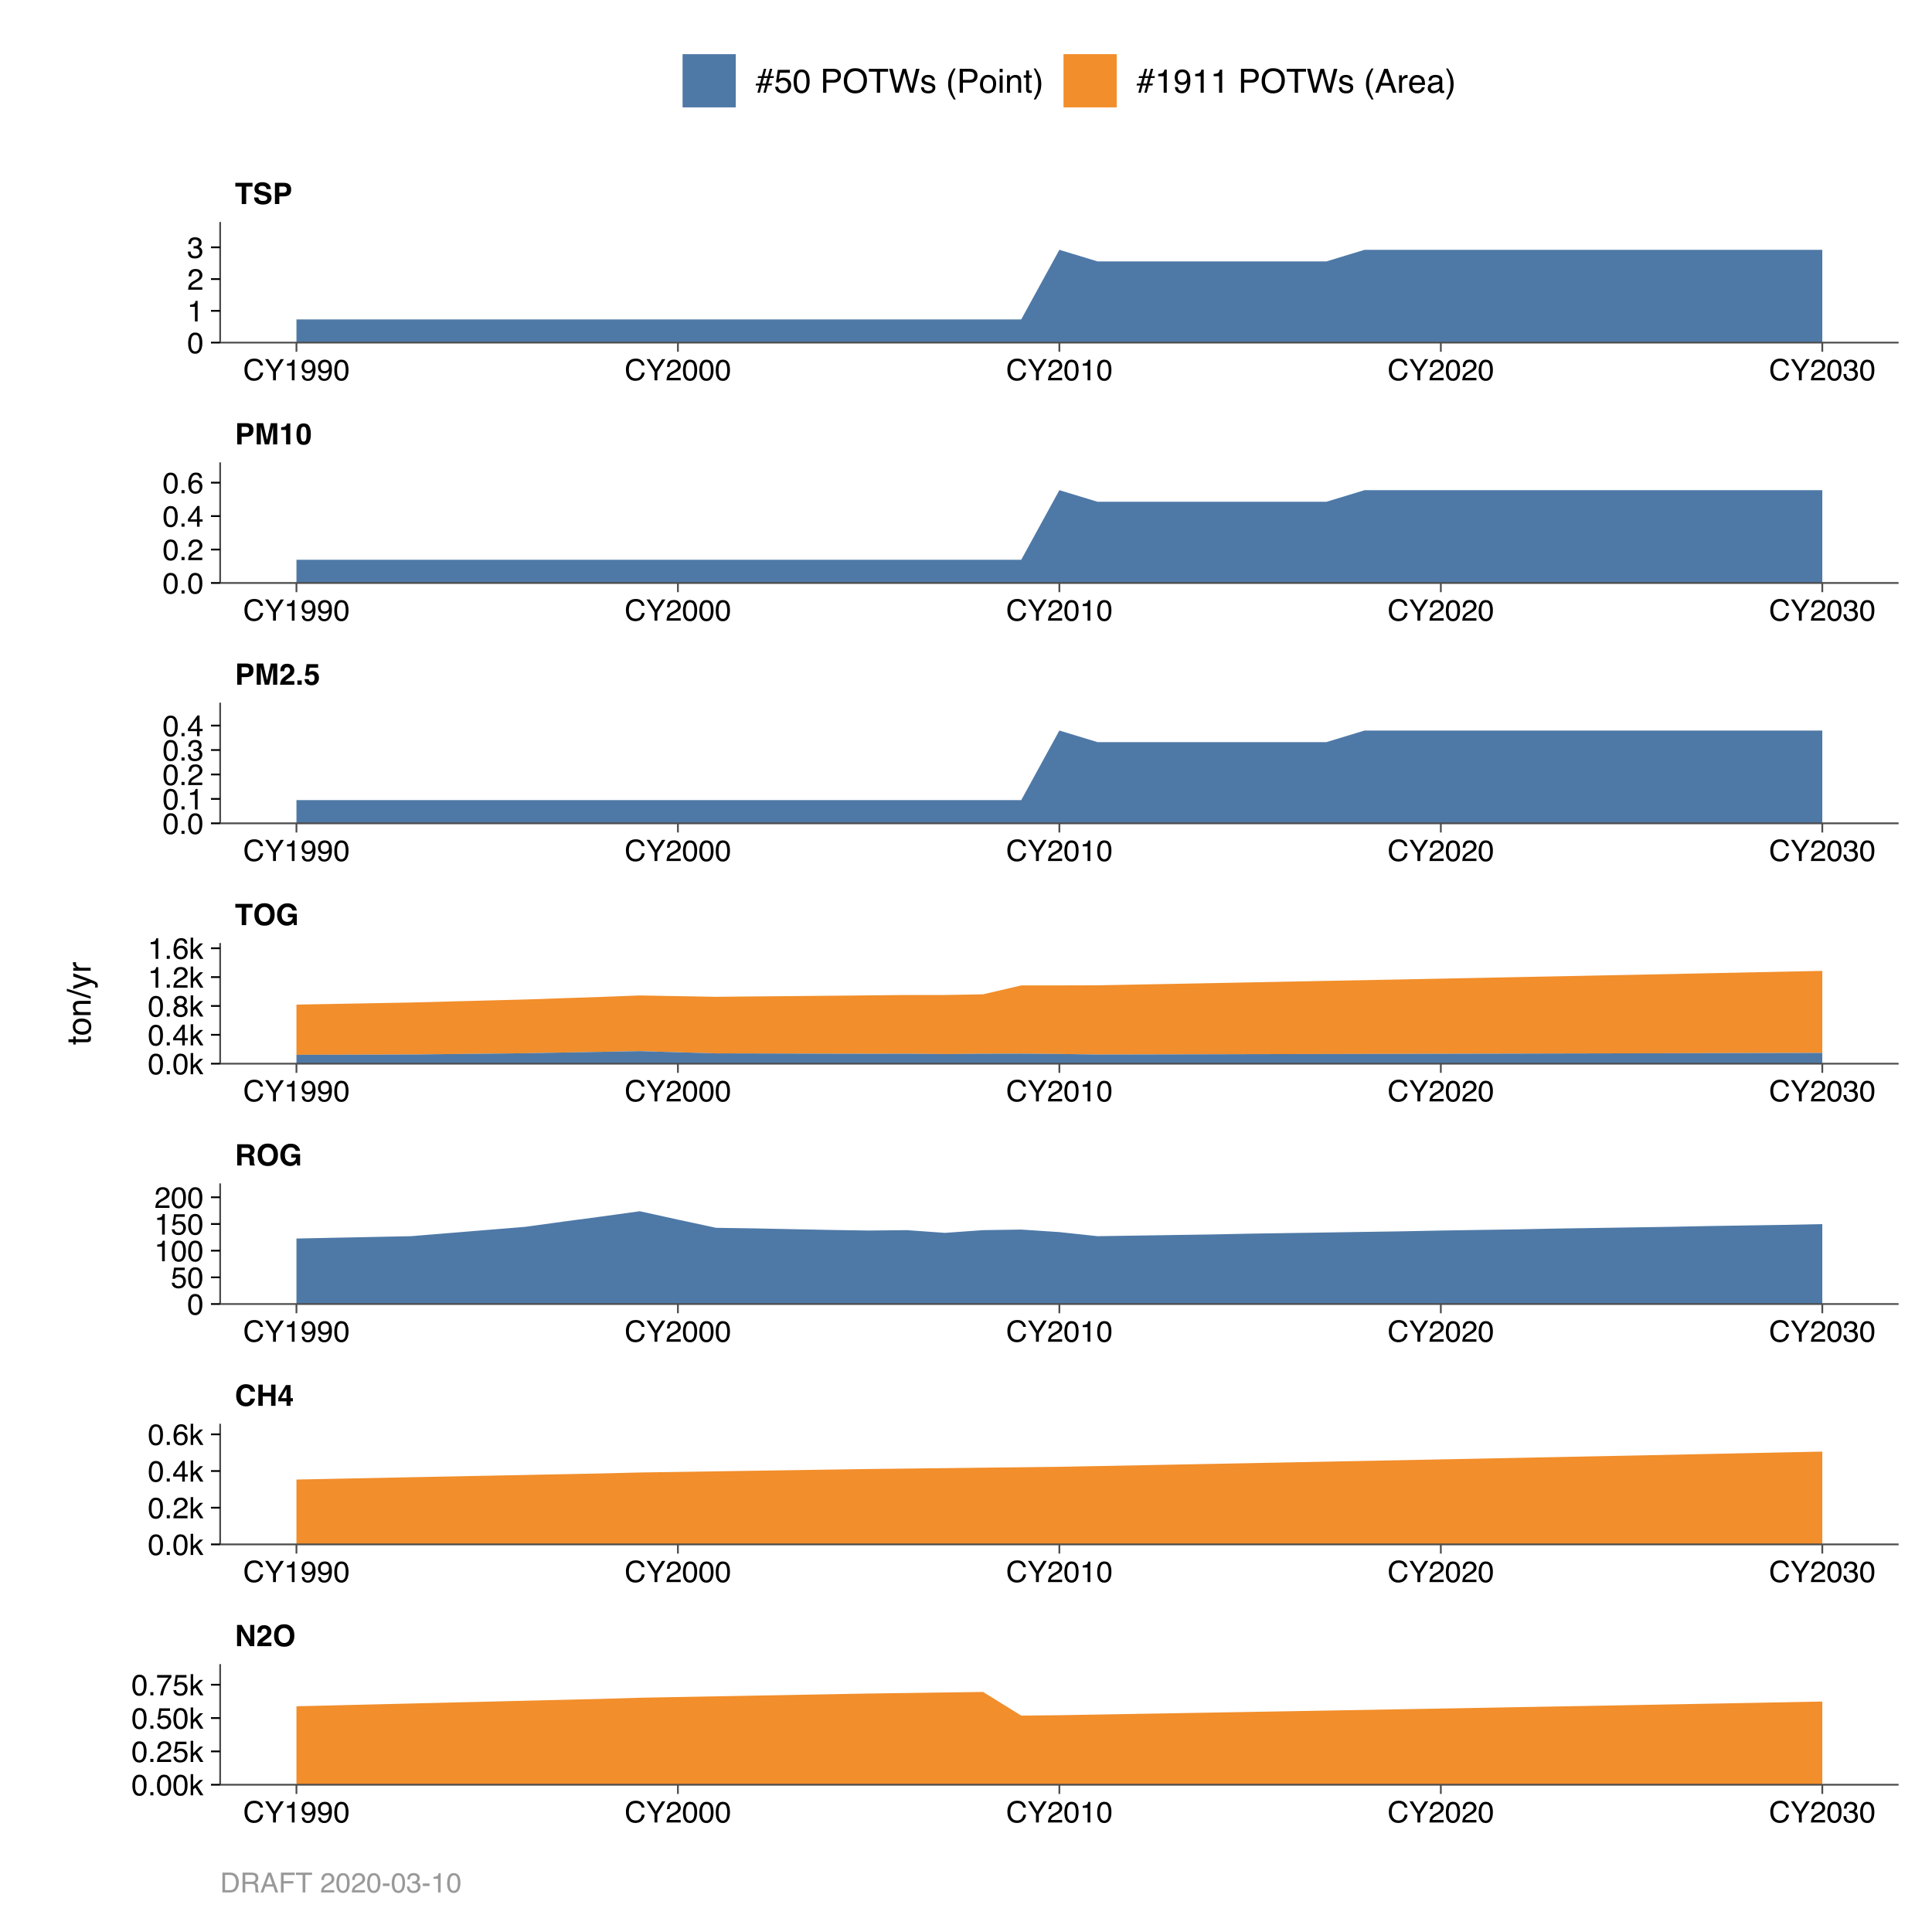 <?xml version="1.0" encoding="UTF-8"?>
<svg xmlns="http://www.w3.org/2000/svg" xmlns:xlink="http://www.w3.org/1999/xlink" width="576pt" height="576pt" viewBox="0 0 576 576" version="1.1">
<defs>
<g>
<symbol overflow="visible" id="glyph0-0">
<path style="stroke:none;" d="M 0.656 0 L 0.656 -6.328 L 5.766 -6.328 L 5.766 0 Z M 4.969 -0.797 L 4.969 -5.547 L 1.453 -5.547 L 1.453 -0.797 Z M 4.969 -0.797 "/>
</symbol>
<symbol overflow="visible" id="glyph0-1">
<path style="stroke:none;" d="M 0.656 -6.328 L 2.031 -6.328 L 4.562 -1.906 L 4.562 -6.328 L 5.797 -6.328 L 5.797 0 L 4.469 0 L 1.875 -4.5 L 1.875 0 L 0.656 0 Z M 3.266 -6.344 Z M 3.266 -6.344 "/>
</symbol>
<symbol overflow="visible" id="glyph0-2">
<path style="stroke:none;" d="M 0.281 0 C 0.289 -0.445 0.383 -0.852 0.562 -1.219 C 0.738 -1.633 1.148 -2.078 1.797 -2.547 C 2.359 -2.953 2.723 -3.238 2.891 -3.406 C 3.148 -3.676 3.281 -3.973 3.281 -4.297 C 3.281 -4.566 3.207 -4.785 3.062 -4.953 C 2.914 -5.129 2.707 -5.219 2.438 -5.219 C 2.062 -5.219 1.805 -5.082 1.672 -4.812 C 1.598 -4.645 1.551 -4.391 1.531 -4.047 L 0.344 -4.047 C 0.363 -4.578 0.457 -5.004 0.625 -5.328 C 0.957 -5.953 1.539 -6.266 2.375 -6.266 C 3.031 -6.266 3.551 -6.078 3.938 -5.703 C 4.332 -5.336 4.531 -4.859 4.531 -4.266 C 4.531 -3.797 4.391 -3.383 4.109 -3.031 C 3.93 -2.789 3.633 -2.523 3.219 -2.234 L 2.734 -1.891 C 2.43 -1.672 2.223 -1.508 2.109 -1.406 C 1.992 -1.312 1.898 -1.203 1.828 -1.078 L 4.547 -1.078 L 4.547 0 Z M 0.281 0 "/>
</symbol>
<symbol overflow="visible" id="glyph0-3">
<path style="stroke:none;" d="M 3.469 -0.938 C 3.988 -0.938 4.406 -1.129 4.719 -1.516 C 5.031 -1.91 5.188 -2.461 5.188 -3.172 C 5.188 -3.879 5.031 -4.426 4.719 -4.812 C 4.406 -5.207 3.988 -5.406 3.469 -5.406 C 2.945 -5.406 2.531 -5.211 2.219 -4.828 C 1.906 -4.441 1.75 -3.891 1.75 -3.172 C 1.75 -2.461 1.906 -1.91 2.219 -1.516 C 2.531 -1.129 2.945 -0.938 3.469 -0.938 Z M 6.5 -3.172 C 6.5 -2.035 6.18 -1.164 5.547 -0.562 C 5.066 -0.07 4.375 0.172 3.469 0.172 C 2.562 0.172 1.867 -0.07 1.391 -0.562 C 0.754 -1.164 0.438 -2.035 0.438 -3.172 C 0.438 -4.328 0.754 -5.195 1.391 -5.781 C 1.867 -6.281 2.562 -6.531 3.469 -6.531 C 4.375 -6.531 5.066 -6.281 5.547 -5.781 C 6.18 -5.195 6.5 -4.328 6.5 -3.172 Z M 3.469 -6.531 Z M 3.469 -6.531 "/>
</symbol>
<symbol overflow="visible" id="glyph0-4">
<path style="stroke:none;" d="M 0.391 -3.109 C 0.391 -4.211 0.688 -5.066 1.281 -5.672 C 1.801 -6.191 2.457 -6.453 3.25 -6.453 C 4.312 -6.453 5.094 -6.102 5.594 -5.406 C 5.863 -5.008 6.008 -4.613 6.031 -4.219 L 4.703 -4.219 C 4.617 -4.52 4.508 -4.75 4.375 -4.906 C 4.133 -5.188 3.773 -5.328 3.297 -5.328 C 2.816 -5.328 2.438 -5.129 2.156 -4.734 C 1.883 -4.348 1.75 -3.801 1.75 -3.094 C 1.75 -2.383 1.895 -1.852 2.188 -1.5 C 2.477 -1.145 2.852 -0.969 3.312 -0.969 C 3.77 -0.969 4.125 -1.117 4.375 -1.422 C 4.5 -1.586 4.609 -1.832 4.703 -2.156 L 6.016 -2.156 C 5.898 -1.469 5.602 -0.906 5.125 -0.469 C 4.656 -0.039 4.055 0.172 3.328 0.172 C 2.41 0.172 1.691 -0.117 1.172 -0.703 C 0.648 -1.285 0.391 -2.086 0.391 -3.109 Z M 3.219 -6.531 Z M 3.219 -6.531 "/>
</symbol>
<symbol overflow="visible" id="glyph0-5">
<path style="stroke:none;" d="M 0.656 0 L 0.656 -6.328 L 1.969 -6.328 L 1.969 -3.922 L 4.453 -3.922 L 4.453 -6.328 L 5.766 -6.328 L 5.766 0 L 4.453 0 L 4.453 -2.828 L 1.969 -2.828 L 1.969 0 Z M 0.656 0 "/>
</symbol>
<symbol overflow="visible" id="glyph0-6">
<path style="stroke:none;" d="M 4.594 -1.344 L 3.891 -1.344 L 3.891 0 L 2.703 0 L 2.703 -1.344 L 0.234 -1.344 L 0.234 -2.406 L 2.516 -6.188 L 3.891 -6.188 L 3.891 -2.297 L 4.594 -2.297 Z M 2.703 -2.297 L 2.703 -4.984 L 1.141 -2.297 Z M 2.703 -2.297 "/>
</symbol>
<symbol overflow="visible" id="glyph0-7">
<path style="stroke:none;" d="M 2 -5.234 L 2 -3.531 L 3.484 -3.531 C 3.785 -3.531 4.008 -3.566 4.156 -3.641 C 4.426 -3.754 4.562 -3.988 4.562 -4.344 C 4.562 -4.727 4.43 -4.988 4.172 -5.125 C 4.023 -5.195 3.812 -5.234 3.531 -5.234 Z M 3.812 -6.328 C 4.25 -6.316 4.586 -6.258 4.828 -6.156 C 5.066 -6.062 5.27 -5.914 5.438 -5.719 C 5.57 -5.562 5.68 -5.383 5.766 -5.188 C 5.848 -5 5.891 -4.781 5.891 -4.531 C 5.891 -4.227 5.812 -3.93 5.656 -3.641 C 5.5 -3.348 5.25 -3.145 4.906 -3.031 C 5.195 -2.906 5.398 -2.734 5.516 -2.516 C 5.641 -2.305 5.703 -1.977 5.703 -1.531 L 5.703 -1.109 C 5.703 -0.816 5.719 -0.617 5.75 -0.516 C 5.781 -0.359 5.859 -0.238 5.984 -0.156 L 5.984 0 L 4.531 0 C 4.488 -0.133 4.457 -0.25 4.438 -0.344 C 4.406 -0.52 4.391 -0.703 4.391 -0.891 L 4.375 -1.469 C 4.375 -1.875 4.301 -2.145 4.156 -2.281 C 4.008 -2.414 3.742 -2.484 3.359 -2.484 L 2 -2.484 L 2 0 L 0.703 0 L 0.703 -6.328 Z M 3.812 -6.328 "/>
</symbol>
<symbol overflow="visible" id="glyph0-8">
<path style="stroke:none;" d="M 4.922 -4.359 C 4.828 -4.785 4.582 -5.086 4.188 -5.266 C 3.969 -5.359 3.727 -5.406 3.469 -5.406 C 2.957 -5.406 2.535 -5.211 2.203 -4.828 C 1.879 -4.441 1.719 -3.863 1.719 -3.094 C 1.719 -2.312 1.895 -1.758 2.25 -1.438 C 2.602 -1.113 3.008 -0.953 3.469 -0.953 C 3.906 -0.953 4.266 -1.078 4.547 -1.328 C 4.836 -1.586 5.016 -1.926 5.078 -2.344 L 3.609 -2.344 L 3.609 -3.391 L 6.25 -3.391 L 6.25 0 L 5.375 0 L 5.234 -0.797 C 4.984 -0.492 4.754 -0.281 4.547 -0.156 C 4.203 0.062 3.773 0.172 3.266 0.172 C 2.422 0.172 1.734 -0.117 1.203 -0.703 C 0.641 -1.285 0.359 -2.082 0.359 -3.094 C 0.359 -4.125 0.645 -4.945 1.219 -5.562 C 1.781 -6.188 2.523 -6.5 3.453 -6.5 C 4.254 -6.5 4.898 -6.289 5.391 -5.875 C 5.879 -5.469 6.16 -4.961 6.234 -4.359 Z M 3.438 -6.5 Z M 3.438 -6.5 "/>
</symbol>
<symbol overflow="visible" id="glyph0-9">
<path style="stroke:none;" d="M 5.266 -6.328 L 5.266 -5.203 L 3.375 -5.203 L 3.375 0 L 2.047 0 L 2.047 -5.203 L 0.141 -5.203 L 0.141 -6.328 Z M 5.266 -6.328 "/>
</symbol>
<symbol overflow="visible" id="glyph0-10">
<path style="stroke:none;" d="M 4.234 -4.312 C 4.234 -4.645 4.145 -4.879 3.969 -5.016 C 3.801 -5.16 3.562 -5.234 3.25 -5.234 L 2.016 -5.234 L 2.016 -3.375 L 3.25 -3.375 C 3.562 -3.375 3.801 -3.445 3.969 -3.594 C 4.145 -3.75 4.234 -3.988 4.234 -4.312 Z M 5.547 -4.328 C 5.547 -3.578 5.352 -3.047 4.969 -2.734 C 4.594 -2.43 4.055 -2.281 3.359 -2.281 L 2.016 -2.281 L 2.016 0 L 0.703 0 L 0.703 -6.328 L 3.453 -6.328 C 4.086 -6.328 4.594 -6.164 4.969 -5.844 C 5.352 -5.52 5.547 -5.016 5.547 -4.328 Z M 5.547 -4.328 "/>
</symbol>
<symbol overflow="visible" id="glyph0-11">
<path style="stroke:none;" d="M 4.859 -6.328 L 6.766 -6.328 L 6.766 0 L 5.531 0 L 5.531 -4.281 C 5.531 -4.406 5.531 -4.578 5.531 -4.797 C 5.539 -5.023 5.547 -5.195 5.547 -5.312 L 4.344 0 L 3.062 0 L 1.875 -5.312 C 1.875 -5.195 1.875 -5.023 1.875 -4.797 C 1.875 -4.578 1.875 -4.406 1.875 -4.281 L 1.875 0 L 0.656 0 L 0.656 -6.328 L 2.578 -6.328 L 3.719 -1.359 Z M 4.859 -6.328 "/>
</symbol>
<symbol overflow="visible" id="glyph0-12">
<path style="stroke:none;" d="M 0.547 -1.281 L 1.844 -1.281 L 1.844 0 L 0.547 0 Z M 0.547 -1.281 "/>
</symbol>
<symbol overflow="visible" id="glyph0-13">
<path style="stroke:none;" d="M 1.453 -1.672 C 1.504 -1.398 1.598 -1.191 1.734 -1.047 C 1.867 -0.898 2.066 -0.828 2.328 -0.828 C 2.629 -0.828 2.859 -0.93 3.016 -1.141 C 3.18 -1.359 3.266 -1.629 3.266 -1.953 C 3.266 -2.273 3.188 -2.547 3.031 -2.766 C 2.883 -2.984 2.656 -3.094 2.344 -3.094 C 2.195 -3.094 2.066 -3.07 1.953 -3.031 C 1.766 -2.969 1.625 -2.844 1.531 -2.656 L 0.422 -2.703 L 0.859 -6.141 L 4.297 -6.141 L 4.297 -5.109 L 1.75 -5.109 L 1.531 -3.75 C 1.719 -3.875 1.863 -3.953 1.969 -3.984 C 2.145 -4.055 2.359 -4.094 2.609 -4.094 C 3.129 -4.094 3.582 -3.914 3.969 -3.562 C 4.352 -3.219 4.547 -2.719 4.547 -2.062 C 4.547 -1.477 4.359 -0.961 3.984 -0.516 C 3.617 -0.066 3.066 0.156 2.328 0.156 C 1.734 0.156 1.242 0 0.859 -0.312 C 0.484 -0.633 0.273 -1.086 0.234 -1.672 Z M 1.453 -1.672 "/>
</symbol>
<symbol overflow="visible" id="glyph0-14">
<path style="stroke:none;" d="M 0.609 -4.297 L 0.609 -5.125 C 0.992 -5.145 1.266 -5.172 1.422 -5.203 C 1.672 -5.254 1.867 -5.363 2.016 -5.531 C 2.129 -5.645 2.211 -5.797 2.266 -5.984 C 2.297 -6.086 2.312 -6.172 2.312 -6.234 L 3.328 -6.234 L 3.328 0 L 2.078 0 L 2.078 -4.297 Z M 0.609 -4.297 "/>
</symbol>
<symbol overflow="visible" id="glyph0-15">
<path style="stroke:none;" d="M 1.531 -3.047 C 1.531 -2.336 1.586 -1.789 1.703 -1.406 C 1.816 -1.031 2.055 -0.844 2.422 -0.844 C 2.785 -0.844 3.023 -1.031 3.141 -1.406 C 3.254 -1.789 3.312 -2.336 3.312 -3.047 C 3.312 -3.797 3.254 -4.352 3.141 -4.719 C 3.023 -5.082 2.785 -5.266 2.422 -5.266 C 2.055 -5.266 1.816 -5.082 1.703 -4.719 C 1.586 -4.352 1.531 -3.797 1.531 -3.047 Z M 2.422 -6.266 C 3.211 -6.266 3.766 -5.984 4.078 -5.422 C 4.398 -4.867 4.562 -4.078 4.562 -3.047 C 4.562 -2.023 4.398 -1.234 4.078 -0.672 C 3.766 -0.117 3.211 0.156 2.422 0.156 C 1.629 0.156 1.07 -0.117 0.75 -0.672 C 0.438 -1.234 0.281 -2.023 0.281 -3.047 C 0.281 -4.078 0.438 -4.867 0.75 -5.422 C 1.07 -5.984 1.629 -6.266 2.422 -6.266 Z M 2.422 -6.266 "/>
</symbol>
<symbol overflow="visible" id="glyph0-16">
<path style="stroke:none;" d="M 1.625 -1.953 C 1.664 -1.66 1.742 -1.445 1.859 -1.312 C 2.078 -1.051 2.445 -0.922 2.969 -0.922 C 3.281 -0.922 3.535 -0.953 3.734 -1.016 C 4.098 -1.148 4.281 -1.395 4.281 -1.75 C 4.281 -1.957 4.188 -2.117 4 -2.234 C 3.82 -2.348 3.535 -2.445 3.141 -2.531 L 2.469 -2.688 C 1.812 -2.832 1.359 -2.992 1.109 -3.172 C 0.68 -3.461 0.469 -3.922 0.469 -4.547 C 0.469 -5.109 0.672 -5.578 1.078 -5.953 C 1.492 -6.328 2.102 -6.516 2.906 -6.516 C 3.57 -6.516 4.141 -6.336 4.609 -5.984 C 5.078 -5.629 5.328 -5.117 5.359 -4.453 L 4.078 -4.453 C 4.055 -4.828 3.891 -5.094 3.578 -5.25 C 3.367 -5.363 3.113 -5.422 2.812 -5.422 C 2.469 -5.422 2.191 -5.348 1.984 -5.203 C 1.785 -5.066 1.688 -4.879 1.688 -4.641 C 1.688 -4.41 1.789 -4.238 2 -4.125 C 2.125 -4.051 2.395 -3.961 2.812 -3.859 L 3.906 -3.609 C 4.383 -3.492 4.742 -3.336 4.984 -3.141 C 5.367 -2.848 5.562 -2.414 5.562 -1.844 C 5.562 -1.27 5.336 -0.789 4.891 -0.406 C 4.453 -0.031 3.828 0.156 3.016 0.156 C 2.191 0.156 1.539 -0.031 1.062 -0.406 C 0.594 -0.781 0.359 -1.297 0.359 -1.953 Z M 2.906 -6.531 Z M 2.906 -6.531 "/>
</symbol>
<symbol overflow="visible" id="glyph1-0">
<path style="stroke:none;" d="M 0.281 0 L 0.281 -6.312 L 5.297 -6.312 L 5.297 0 Z M 4.5 -0.797 L 4.5 -5.516 L 1.078 -5.516 L 1.078 -0.797 Z M 4.5 -0.797 "/>
</symbol>
<symbol overflow="visible" id="glyph1-1">
<path style="stroke:none;" d="M 3.328 -6.484 C 4.129 -6.484 4.75 -6.27 5.188 -5.844 C 5.625 -5.426 5.867 -4.953 5.922 -4.422 L 5.094 -4.422 C 5 -4.828 4.812 -5.145 4.531 -5.375 C 4.25 -5.613 3.852 -5.734 3.344 -5.734 C 2.719 -5.734 2.211 -5.516 1.828 -5.078 C 1.453 -4.641 1.266 -3.973 1.266 -3.078 C 1.266 -2.336 1.438 -1.738 1.781 -1.281 C 2.125 -0.82 2.633 -0.594 3.312 -0.594 C 3.945 -0.594 4.43 -0.832 4.766 -1.312 C 4.93 -1.57 5.062 -1.906 5.156 -2.312 L 5.984 -2.312 C 5.91 -1.656 5.664 -1.102 5.25 -0.656 C 4.75 -0.113 4.07 0.156 3.219 0.156 C 2.488 0.156 1.875 -0.062 1.375 -0.5 C 0.719 -1.094 0.391 -2 0.391 -3.219 C 0.391 -4.156 0.633 -4.922 1.125 -5.516 C 1.656 -6.16 2.391 -6.484 3.328 -6.484 Z M 3.156 -6.484 Z M 3.156 -6.484 "/>
</symbol>
<symbol overflow="visible" id="glyph1-2">
<path style="stroke:none;" d="M 0.188 -6.312 L 1.172 -6.312 L 2.984 -3.281 L 4.797 -6.312 L 5.797 -6.312 L 3.422 -2.547 L 3.422 0 L 2.562 0 L 2.562 -2.547 Z M 3 -6.312 Z M 3 -6.312 "/>
</symbol>
<symbol overflow="visible" id="glyph1-3">
<path style="stroke:none;" d="M 0.844 -4.359 L 0.844 -4.953 C 1.395 -5.004 1.781 -5.094 2 -5.219 C 2.227 -5.344 2.395 -5.645 2.5 -6.125 L 3.109 -6.125 L 3.109 0 L 2.297 0 L 2.297 -4.359 Z M 0.844 -4.359 "/>
</symbol>
<symbol overflow="visible" id="glyph1-4">
<path style="stroke:none;" d="M 1.172 -1.484 C 1.191 -1.055 1.352 -0.758 1.656 -0.594 C 1.82 -0.508 2 -0.469 2.188 -0.469 C 2.562 -0.469 2.879 -0.617 3.141 -0.922 C 3.398 -1.234 3.582 -1.863 3.688 -2.812 C 3.52 -2.539 3.305 -2.348 3.047 -2.234 C 2.797 -2.129 2.523 -2.078 2.234 -2.078 C 1.641 -2.078 1.172 -2.258 0.828 -2.625 C 0.484 -2.988 0.312 -3.461 0.312 -4.047 C 0.312 -4.609 0.477 -5.098 0.812 -5.516 C 1.156 -5.941 1.66 -6.156 2.328 -6.156 C 3.223 -6.156 3.844 -5.754 4.188 -4.953 C 4.375 -4.504 4.469 -3.945 4.469 -3.281 C 4.469 -2.531 4.352 -1.863 4.125 -1.281 C 3.75 -0.312 3.113 0.172 2.219 0.172 C 1.625 0.172 1.172 0.016 0.859 -0.297 C 0.547 -0.609 0.391 -1.004 0.391 -1.484 Z M 2.344 -2.75 C 2.645 -2.75 2.922 -2.848 3.172 -3.047 C 3.43 -3.254 3.562 -3.609 3.562 -4.109 C 3.562 -4.566 3.445 -4.906 3.219 -5.125 C 2.988 -5.344 2.695 -5.453 2.344 -5.453 C 1.969 -5.453 1.664 -5.32 1.438 -5.062 C 1.219 -4.812 1.109 -4.477 1.109 -4.062 C 1.109 -3.656 1.207 -3.332 1.406 -3.094 C 1.602 -2.863 1.914 -2.75 2.344 -2.75 Z M 2.344 -2.75 "/>
</symbol>
<symbol overflow="visible" id="glyph1-5">
<path style="stroke:none;" d="M 2.375 -6.156 C 3.176 -6.156 3.754 -5.828 4.109 -5.172 C 4.379 -4.66 4.516 -3.961 4.516 -3.078 C 4.516 -2.242 4.391 -1.555 4.141 -1.016 C 3.785 -0.223 3.195 0.172 2.375 0.172 C 1.633 0.172 1.082 -0.148 0.719 -0.797 C 0.426 -1.328 0.281 -2.047 0.281 -2.953 C 0.281 -3.648 0.367 -4.25 0.547 -4.75 C 0.879 -5.688 1.488 -6.156 2.375 -6.156 Z M 2.375 -0.531 C 2.77 -0.531 3.086 -0.707 3.328 -1.062 C 3.566 -1.426 3.688 -2.086 3.688 -3.047 C 3.688 -3.754 3.598 -4.332 3.422 -4.781 C 3.254 -5.227 2.922 -5.453 2.422 -5.453 C 1.973 -5.453 1.641 -5.238 1.422 -4.812 C 1.211 -4.383 1.109 -3.754 1.109 -2.922 C 1.109 -2.297 1.176 -1.789 1.312 -1.406 C 1.52 -0.82 1.875 -0.531 2.375 -0.531 Z M 2.375 -0.531 "/>
</symbol>
<symbol overflow="visible" id="glyph1-6">
<path style="stroke:none;" d="M 0.281 0 C 0.301 -0.531 0.406 -0.988 0.594 -1.375 C 0.789 -1.77 1.164 -2.129 1.719 -2.453 L 2.547 -2.922 C 2.91 -3.141 3.164 -3.328 3.312 -3.484 C 3.551 -3.711 3.672 -3.984 3.672 -4.297 C 3.672 -4.648 3.562 -4.93 3.344 -5.141 C 3.133 -5.359 2.848 -5.469 2.484 -5.469 C 1.961 -5.469 1.598 -5.266 1.391 -4.859 C 1.285 -4.648 1.227 -4.352 1.219 -3.969 L 0.422 -3.969 C 0.43 -4.5 0.531 -4.938 0.719 -5.281 C 1.051 -5.875 1.645 -6.172 2.5 -6.172 C 3.195 -6.172 3.707 -5.977 4.031 -5.594 C 4.363 -5.219 4.531 -4.797 4.531 -4.328 C 4.531 -3.836 4.352 -3.414 4 -3.062 C 3.801 -2.863 3.441 -2.617 2.922 -2.328 L 2.344 -2 C 2.062 -1.844 1.836 -1.695 1.672 -1.562 C 1.391 -1.312 1.211 -1.035 1.141 -0.734 L 4.5 -0.734 L 4.5 0 Z M 0.281 0 "/>
</symbol>
<symbol overflow="visible" id="glyph1-7">
<path style="stroke:none;" d="M 2.281 0.172 C 1.551 0.172 1.02 -0.023 0.688 -0.422 C 0.363 -0.828 0.203 -1.316 0.203 -1.891 L 1.016 -1.891 C 1.047 -1.492 1.117 -1.203 1.234 -1.016 C 1.441 -0.691 1.805 -0.531 2.328 -0.531 C 2.734 -0.531 3.055 -0.641 3.297 -0.859 C 3.547 -1.078 3.672 -1.359 3.672 -1.703 C 3.672 -2.129 3.539 -2.426 3.281 -2.594 C 3.031 -2.758 2.672 -2.844 2.203 -2.844 C 2.148 -2.844 2.098 -2.844 2.047 -2.844 C 1.992 -2.844 1.941 -2.844 1.891 -2.844 L 1.891 -3.516 C 1.973 -3.516 2.039 -3.508 2.094 -3.5 C 2.145 -3.5 2.203 -3.5 2.266 -3.5 C 2.555 -3.5 2.797 -3.547 2.984 -3.641 C 3.305 -3.797 3.469 -4.082 3.469 -4.5 C 3.469 -4.801 3.359 -5.035 3.141 -5.203 C 2.922 -5.367 2.672 -5.453 2.391 -5.453 C 1.867 -5.453 1.508 -5.281 1.312 -4.938 C 1.207 -4.75 1.145 -4.477 1.125 -4.125 L 0.359 -4.125 C 0.359 -4.582 0.453 -4.973 0.641 -5.297 C 0.953 -5.867 1.504 -6.156 2.297 -6.156 C 2.93 -6.156 3.422 -6.016 3.766 -5.734 C 4.109 -5.461 4.281 -5.062 4.281 -4.531 C 4.281 -4.145 4.176 -3.836 3.969 -3.609 C 3.844 -3.461 3.68 -3.348 3.484 -3.266 C 3.805 -3.172 4.055 -3 4.234 -2.75 C 4.422 -2.5 4.516 -2.191 4.516 -1.828 C 4.516 -1.234 4.316 -0.75 3.922 -0.375 C 3.535 -0.008 2.988 0.172 2.281 0.172 Z M 2.281 0.172 "/>
</symbol>
<symbol overflow="visible" id="glyph1-8">
<path style="stroke:none;" d="M 0.75 -0.938 L 1.656 -0.938 L 1.656 0 L 0.75 0 Z M 0.75 -0.938 "/>
</symbol>
<symbol overflow="visible" id="glyph1-9">
<path style="stroke:none;" d="M 2.906 -2.172 L 2.906 -4.969 L 0.938 -2.172 Z M 2.922 0 L 2.922 -1.5 L 0.219 -1.5 L 0.219 -2.266 L 3.047 -6.172 L 3.688 -6.172 L 3.688 -2.172 L 4.594 -2.172 L 4.594 -1.5 L 3.688 -1.5 L 3.688 0 Z M 2.922 0 "/>
</symbol>
<symbol overflow="visible" id="glyph1-10">
<path style="stroke:none;" d="M 2.578 -6.172 C 3.266 -6.172 3.742 -5.992 4.016 -5.641 C 4.285 -5.285 4.422 -4.922 4.422 -4.547 L 3.656 -4.547 C 3.602 -4.785 3.531 -4.973 3.438 -5.109 C 3.25 -5.367 2.961 -5.5 2.578 -5.5 C 2.148 -5.5 1.805 -5.297 1.547 -4.891 C 1.297 -4.492 1.156 -3.926 1.125 -3.188 C 1.301 -3.445 1.523 -3.641 1.797 -3.766 C 2.047 -3.879 2.32 -3.938 2.625 -3.938 C 3.133 -3.938 3.582 -3.77 3.969 -3.438 C 4.352 -3.113 4.547 -2.625 4.547 -1.969 C 4.547 -1.414 4.363 -0.922 4 -0.484 C 3.633 -0.055 3.117 0.156 2.453 0.156 C 1.867 0.156 1.367 -0.062 0.953 -0.5 C 0.535 -0.938 0.328 -1.672 0.328 -2.703 C 0.328 -3.461 0.422 -4.109 0.609 -4.641 C 0.961 -5.66 1.617 -6.172 2.578 -6.172 Z M 2.516 -0.531 C 2.922 -0.531 3.223 -0.664 3.422 -0.938 C 3.629 -1.207 3.734 -1.531 3.734 -1.906 C 3.734 -2.219 3.641 -2.516 3.453 -2.797 C 3.273 -3.086 2.953 -3.234 2.484 -3.234 C 2.148 -3.234 1.859 -3.125 1.609 -2.906 C 1.359 -2.688 1.234 -2.352 1.234 -1.906 C 1.234 -1.52 1.344 -1.191 1.562 -0.922 C 1.789 -0.66 2.109 -0.531 2.516 -0.531 Z M 2.516 -0.531 "/>
</symbol>
<symbol overflow="visible" id="glyph1-11">
<path style="stroke:none;" d="M 0.547 -6.312 L 1.297 -6.312 L 1.297 -2.641 L 3.281 -4.594 L 4.266 -4.594 L 2.5 -2.875 L 4.359 0 L 3.375 0 L 1.938 -2.312 L 1.297 -1.734 L 1.297 0 L 0.547 0 Z M 0.547 -6.312 "/>
</symbol>
<symbol overflow="visible" id="glyph1-12">
<path style="stroke:none;" d="M 2.391 -3.578 C 2.734 -3.578 3 -3.672 3.188 -3.859 C 3.383 -4.047 3.484 -4.273 3.484 -4.547 C 3.484 -4.773 3.391 -4.984 3.203 -5.172 C 3.016 -5.359 2.734 -5.453 2.359 -5.453 C 1.992 -5.453 1.727 -5.359 1.562 -5.172 C 1.395 -4.984 1.312 -4.758 1.312 -4.5 C 1.312 -4.207 1.414 -3.977 1.625 -3.812 C 1.844 -3.656 2.098 -3.578 2.391 -3.578 Z M 2.438 -0.531 C 2.801 -0.531 3.098 -0.625 3.328 -0.812 C 3.566 -1.008 3.688 -1.301 3.688 -1.688 C 3.688 -2.082 3.562 -2.383 3.312 -2.594 C 3.07 -2.801 2.766 -2.906 2.391 -2.906 C 2.016 -2.906 1.707 -2.797 1.469 -2.578 C 1.238 -2.367 1.125 -2.078 1.125 -1.703 C 1.125 -1.391 1.227 -1.113 1.438 -0.875 C 1.656 -0.645 1.988 -0.531 2.438 -0.531 Z M 1.344 -3.281 C 1.125 -3.375 0.957 -3.477 0.844 -3.594 C 0.613 -3.82 0.5 -4.125 0.5 -4.5 C 0.5 -4.957 0.664 -5.348 1 -5.672 C 1.332 -6.004 1.801 -6.172 2.406 -6.172 C 3 -6.172 3.461 -6.016 3.797 -5.703 C 4.129 -5.391 4.297 -5.023 4.297 -4.609 C 4.297 -4.223 4.195 -3.914 4 -3.688 C 3.895 -3.551 3.727 -3.414 3.5 -3.281 C 3.758 -3.164 3.961 -3.031 4.109 -2.875 C 4.379 -2.594 4.516 -2.223 4.516 -1.766 C 4.516 -1.223 4.332 -0.766 3.969 -0.391 C 3.602 -0.016 3.086 0.172 2.422 0.172 C 1.828 0.172 1.32 0.008 0.906 -0.312 C 0.488 -0.633 0.281 -1.109 0.281 -1.734 C 0.281 -2.086 0.367 -2.395 0.547 -2.656 C 0.723 -2.926 0.988 -3.133 1.344 -3.281 Z M 1.344 -3.281 "/>
</symbol>
<symbol overflow="visible" id="glyph1-13">
<path style="stroke:none;" d="M 1.094 -1.562 C 1.133 -1.125 1.336 -0.82 1.703 -0.656 C 1.879 -0.57 2.094 -0.531 2.344 -0.531 C 2.801 -0.531 3.141 -0.676 3.359 -0.969 C 3.578 -1.258 3.688 -1.582 3.688 -1.938 C 3.688 -2.363 3.555 -2.691 3.297 -2.922 C 3.035 -3.16 2.719 -3.281 2.344 -3.281 C 2.082 -3.281 1.852 -3.227 1.656 -3.125 C 1.469 -3.02 1.305 -2.879 1.172 -2.703 L 0.5 -2.734 L 0.969 -6.047 L 4.172 -6.047 L 4.172 -5.297 L 1.562 -5.297 L 1.297 -3.594 C 1.43 -3.695 1.566 -3.773 1.703 -3.828 C 1.93 -3.93 2.195 -3.984 2.5 -3.984 C 3.062 -3.984 3.535 -3.801 3.922 -3.438 C 4.316 -3.07 4.516 -2.609 4.516 -2.047 C 4.516 -1.461 4.332 -0.945 3.969 -0.5 C 3.613 -0.062 3.047 0.156 2.266 0.156 C 1.754 0.156 1.305 0.016 0.922 -0.266 C 0.547 -0.547 0.332 -0.977 0.281 -1.562 Z M 1.094 -1.562 "/>
</symbol>
<symbol overflow="visible" id="glyph1-14">
<path style="stroke:none;" d="M 4.594 -6.047 L 4.594 -5.375 C 4.395 -5.176 4.129 -4.836 3.797 -4.359 C 3.473 -3.891 3.188 -3.379 2.938 -2.828 C 2.688 -2.297 2.5 -1.812 2.375 -1.375 C 2.289 -1.082 2.18 -0.625 2.047 0 L 1.203 0 C 1.391 -1.176 1.816 -2.344 2.484 -3.5 C 2.879 -4.188 3.289 -4.773 3.719 -5.266 L 0.328 -5.266 L 0.328 -6.047 Z M 4.594 -6.047 "/>
</symbol>
<symbol overflow="visible" id="glyph2-0">
<path style="stroke:none;" d="M 0 -0.312 L -7.109 -0.312 L -7.109 -5.953 L 0 -5.953 Z M -0.891 -5.062 L -6.219 -5.062 L -6.219 -1.203 L -0.891 -1.203 Z M -0.891 -5.062 "/>
</symbol>
<symbol overflow="visible" id="glyph2-1">
<path style="stroke:none;" d="M -6.625 -0.812 L -6.625 -1.688 L -5.188 -1.688 L -5.188 -2.516 L -4.469 -2.516 L -4.469 -1.688 L -1.094 -1.688 C -0.906 -1.688 -0.781 -1.75 -0.719 -1.875 C -0.688 -1.945 -0.672 -2.062 -0.672 -2.219 C -0.672 -2.258 -0.672 -2.301 -0.672 -2.344 C -0.672 -2.395 -0.676 -2.453 -0.688 -2.516 L 0 -2.516 C 0.031 -2.422 0.051 -2.316 0.062 -2.203 C 0.07 -2.098 0.078 -1.984 0.078 -1.859 C 0.078 -1.453 -0.023 -1.176 -0.234 -1.031 C -0.441 -0.883 -0.711 -0.812 -1.047 -0.812 L -4.469 -0.812 L -4.469 -0.109 L -5.188 -0.109 L -5.188 -0.812 Z M -6.625 -0.812 "/>
</symbol>
<symbol overflow="visible" id="glyph2-2">
<path style="stroke:none;" d="M -0.562 -2.688 C -0.562 -3.27 -0.781 -3.664 -1.219 -3.875 C -1.656 -4.094 -2.141 -4.203 -2.672 -4.203 C -3.16 -4.203 -3.555 -4.125 -3.859 -3.969 C -4.336 -3.727 -4.578 -3.305 -4.578 -2.703 C -4.578 -2.172 -4.375 -1.785 -3.969 -1.547 C -3.562 -1.305 -3.066 -1.188 -2.484 -1.188 C -1.93 -1.188 -1.473 -1.305 -1.109 -1.547 C -0.742 -1.785 -0.562 -2.164 -0.562 -2.688 Z M -5.328 -2.734 C -5.328 -3.398 -5.102 -3.961 -4.656 -4.422 C -4.219 -4.879 -3.566 -5.109 -2.703 -5.109 C -1.867 -5.109 -1.176 -4.906 -0.625 -4.5 C -0.082 -4.094 0.188 -3.461 0.188 -2.609 C 0.188 -1.898 -0.051 -1.332 -0.531 -0.906 C -1.008 -0.488 -1.66 -0.281 -2.484 -0.281 C -3.348 -0.281 -4.035 -0.5 -4.547 -0.938 C -5.066 -1.383 -5.328 -1.984 -5.328 -2.734 Z M -5.312 -2.703 Z M -5.312 -2.703 "/>
</symbol>
<symbol overflow="visible" id="glyph2-3">
<path style="stroke:none;" d="M -5.188 -0.641 L -5.188 -1.469 L -4.438 -1.469 C -4.75 -1.707 -4.969 -1.961 -5.094 -2.234 C -5.227 -2.516 -5.297 -2.82 -5.297 -3.156 C -5.297 -3.895 -5.039 -4.391 -4.531 -4.641 C -4.25 -4.785 -3.848 -4.859 -3.328 -4.859 L 0 -4.859 L 0 -3.969 L -3.266 -3.969 C -3.578 -3.969 -3.832 -3.922 -4.031 -3.828 C -4.352 -3.68 -4.516 -3.406 -4.516 -3 C -4.516 -2.789 -4.492 -2.617 -4.453 -2.484 C -4.379 -2.242 -4.238 -2.035 -4.031 -1.859 C -3.852 -1.711 -3.672 -1.617 -3.484 -1.578 C -3.305 -1.535 -3.051 -1.516 -2.719 -1.516 L 0 -1.516 L 0 -0.641 Z M -5.312 -2.688 Z M -5.312 -2.688 "/>
</symbol>
<symbol overflow="visible" id="glyph2-4">
<path style="stroke:none;" d="M -7.109 -2.25 L -7.109 -2.984 L 0 -0.734 L 0 0 Z M -7.109 -2.25 "/>
</symbol>
<symbol overflow="visible" id="glyph2-5">
<path style="stroke:none;" d="M -5.188 -3.875 L -5.188 -4.844 C -4.852 -4.719 -4.094 -4.441 -2.906 -4.016 C -2.02 -3.703 -1.297 -3.438 -0.734 -3.219 C 0.586 -2.719 1.395 -2.363 1.688 -2.156 C 1.977 -1.957 2.125 -1.602 2.125 -1.094 C 2.125 -0.977 2.117 -0.883 2.109 -0.812 C 2.098 -0.75 2.082 -0.672 2.062 -0.578 L 1.266 -0.578 C 1.305 -0.723 1.332 -0.828 1.344 -0.891 C 1.352 -0.961 1.359 -1.023 1.359 -1.078 C 1.359 -1.242 1.328 -1.363 1.266 -1.438 C 1.211 -1.508 1.148 -1.57 1.078 -1.625 C 1.055 -1.645 0.926 -1.703 0.688 -1.797 C 0.445 -1.898 0.27 -1.973 0.156 -2.016 L -5.188 -0.109 L -5.188 -1.094 L -0.969 -2.484 Z M -5.312 -2.469 Z M -5.312 -2.469 "/>
</symbol>
<symbol overflow="visible" id="glyph2-6">
<path style="stroke:none;" d="M -5.188 -0.656 L -5.188 -1.484 L -4.281 -1.484 C -4.457 -1.555 -4.672 -1.723 -4.922 -1.984 C -5.172 -2.254 -5.297 -2.562 -5.297 -2.906 C -5.297 -2.914 -5.289 -2.941 -5.281 -2.984 C -5.281 -3.023 -5.273 -3.094 -5.266 -3.188 L -4.359 -3.188 C -4.367 -3.133 -4.375 -3.082 -4.375 -3.031 C -4.375 -2.988 -4.375 -2.941 -4.375 -2.891 C -4.375 -2.453 -4.234 -2.113 -3.953 -1.875 C -3.672 -1.645 -3.348 -1.531 -2.984 -1.531 L 0 -1.531 L 0 -0.656 Z M -5.188 -0.656 "/>
</symbol>
<symbol overflow="visible" id="glyph3-0">
<path style="stroke:none;" d="M 0.312 0 L 0.312 -7.109 L 5.953 -7.109 L 5.953 0 Z M 5.062 -0.891 L 5.062 -6.219 L 1.203 -6.219 L 1.203 -0.891 Z M 5.062 -0.891 "/>
</symbol>
<symbol overflow="visible" id="glyph3-1">
<path style="stroke:none;" d="M 0.141 -2.719 L 1.266 -2.719 L 1.734 -4.375 L 0.609 -4.375 L 0.75 -4.938 L 1.875 -4.938 L 2.453 -7.109 L 3.172 -7.109 L 2.594 -4.938 L 3.656 -4.938 L 4.25 -7.109 L 4.969 -7.109 L 4.375 -4.938 L 5.5 -4.938 L 5.344 -4.375 L 4.234 -4.375 L 3.766 -2.719 L 4.891 -2.719 L 4.75 -2.156 L 3.625 -2.156 L 3.031 0 L 2.328 0 L 2.906 -2.156 L 1.828 -2.156 L 1.25 0 L 0.531 0 L 1.125 -2.156 L 0 -2.156 Z M 3.047 -2.719 L 3.5 -4.375 L 2.438 -4.375 L 2 -2.719 Z M 3.047 -2.719 "/>
</symbol>
<symbol overflow="visible" id="glyph3-2">
<path style="stroke:none;" d="M 1.219 -1.766 C 1.281 -1.266 1.516 -0.922 1.922 -0.734 C 2.117 -0.641 2.352 -0.594 2.625 -0.594 C 3.145 -0.594 3.531 -0.754 3.781 -1.078 C 4.031 -1.41 4.156 -1.773 4.156 -2.172 C 4.156 -2.66 4.004 -3.035 3.703 -3.297 C 3.41 -3.566 3.055 -3.703 2.641 -3.703 C 2.348 -3.703 2.094 -3.641 1.875 -3.516 C 1.656 -3.398 1.473 -3.238 1.328 -3.031 L 0.578 -3.078 L 1.094 -6.812 L 4.703 -6.812 L 4.703 -5.969 L 1.75 -5.969 L 1.453 -4.047 C 1.617 -4.172 1.773 -4.258 1.922 -4.312 C 2.172 -4.426 2.469 -4.484 2.812 -4.484 C 3.445 -4.484 3.984 -4.273 4.422 -3.859 C 4.867 -3.453 5.094 -2.938 5.094 -2.312 C 5.094 -1.656 4.891 -1.078 4.484 -0.578 C 4.078 -0.078 3.43 0.172 2.547 0.172 C 1.984 0.172 1.484 0.016 1.047 -0.297 C 0.609 -0.617 0.363 -1.109 0.312 -1.766 Z M 1.219 -1.766 "/>
</symbol>
<symbol overflow="visible" id="glyph3-3">
<path style="stroke:none;" d="M 2.688 -6.922 C 3.582 -6.922 4.227 -6.551 4.625 -5.812 C 4.938 -5.25 5.094 -4.469 5.094 -3.469 C 5.094 -2.531 4.953 -1.754 4.672 -1.141 C 4.266 -0.254 3.598 0.188 2.672 0.188 C 1.836 0.188 1.219 -0.172 0.812 -0.891 C 0.477 -1.492 0.312 -2.305 0.312 -3.328 C 0.312 -4.109 0.41 -4.781 0.609 -5.344 C 0.992 -6.395 1.688 -6.922 2.688 -6.922 Z M 2.672 -0.609 C 3.117 -0.609 3.477 -0.805 3.75 -1.203 C 4.02 -1.598 4.156 -2.344 4.156 -3.438 C 4.156 -4.227 4.055 -4.875 3.859 -5.375 C 3.66 -5.883 3.285 -6.141 2.734 -6.141 C 2.223 -6.141 1.848 -5.898 1.609 -5.422 C 1.367 -4.941 1.25 -4.234 1.25 -3.297 C 1.25 -2.586 1.328 -2.02 1.484 -1.594 C 1.711 -0.938 2.109 -0.609 2.672 -0.609 Z M 2.672 -0.609 "/>
</symbol>
<symbol overflow="visible" id="glyph3-4">
<path style="stroke:none;" d=""/>
</symbol>
<symbol overflow="visible" id="glyph3-5">
<path style="stroke:none;" d="M 0.844 -7.109 L 4.047 -7.109 C 4.672 -7.109 5.176 -6.926 5.562 -6.562 C 5.957 -6.207 6.156 -5.707 6.156 -5.062 C 6.156 -4.508 5.984 -4.023 5.641 -3.609 C 5.297 -3.203 4.766 -3 4.047 -3 L 1.812 -3 L 1.812 0 L 0.844 0 Z M 5.188 -5.062 C 5.188 -5.582 4.988 -5.938 4.594 -6.125 C 4.383 -6.227 4.094 -6.281 3.719 -6.281 L 1.812 -6.281 L 1.812 -3.812 L 3.719 -3.812 C 4.156 -3.812 4.508 -3.906 4.781 -4.094 C 5.051 -4.281 5.188 -4.602 5.188 -5.062 Z M 5.188 -5.062 "/>
</symbol>
<symbol overflow="visible" id="glyph3-6">
<path style="stroke:none;" d="M 3.828 -7.297 C 5.078 -7.297 6.004 -6.895 6.609 -6.094 C 7.078 -5.457 7.312 -4.648 7.312 -3.672 C 7.312 -2.609 7.039 -1.727 6.5 -1.031 C 5.875 -0.207 4.973 0.203 3.797 0.203 C 2.703 0.203 1.844 -0.156 1.219 -0.875 C 0.664 -1.57 0.391 -2.453 0.391 -3.516 C 0.391 -4.473 0.629 -5.297 1.109 -5.984 C 1.711 -6.859 2.617 -7.297 3.828 -7.297 Z M 3.922 -0.656 C 4.766 -0.656 5.375 -0.957 5.75 -1.562 C 6.133 -2.176 6.328 -2.875 6.328 -3.656 C 6.328 -4.5 6.109 -5.172 5.672 -5.672 C 5.234 -6.18 4.633 -6.438 3.875 -6.438 C 3.145 -6.438 2.547 -6.18 2.078 -5.672 C 1.617 -5.172 1.391 -4.43 1.391 -3.453 C 1.391 -2.66 1.586 -1.992 1.984 -1.453 C 2.379 -0.922 3.023 -0.656 3.922 -0.656 Z M 3.844 -7.297 Z M 3.844 -7.297 "/>
</symbol>
<symbol overflow="visible" id="glyph3-7">
<path style="stroke:none;" d="M 5.922 -7.109 L 5.922 -6.266 L 3.531 -6.266 L 3.531 0 L 2.547 0 L 2.547 -6.266 L 0.156 -6.266 L 0.156 -7.109 Z M 5.922 -7.109 "/>
</symbol>
<symbol overflow="visible" id="glyph3-8">
<path style="stroke:none;" d="M 1.219 -7.109 L 2.562 -1.328 L 4.172 -7.109 L 5.219 -7.109 L 6.812 -1.328 L 8.156 -7.109 L 9.219 -7.109 L 7.344 0 L 6.344 0 L 4.703 -5.891 L 3.047 0 L 2.031 0 L 0.172 -7.109 Z M 1.219 -7.109 "/>
</symbol>
<symbol overflow="visible" id="glyph3-9">
<path style="stroke:none;" d="M 1.156 -1.625 C 1.176 -1.332 1.25 -1.109 1.375 -0.953 C 1.594 -0.672 1.973 -0.531 2.516 -0.531 C 2.836 -0.531 3.117 -0.598 3.359 -0.734 C 3.609 -0.879 3.734 -1.098 3.734 -1.391 C 3.734 -1.617 3.633 -1.789 3.438 -1.906 C 3.312 -1.977 3.062 -2.062 2.688 -2.156 L 2 -2.328 C 1.562 -2.43 1.238 -2.551 1.031 -2.688 C 0.656 -2.926 0.469 -3.254 0.469 -3.672 C 0.469 -4.16 0.645 -4.555 1 -4.859 C 1.352 -5.16 1.828 -5.312 2.422 -5.312 C 3.203 -5.312 3.766 -5.082 4.109 -4.625 C 4.328 -4.332 4.43 -4.02 4.422 -3.688 L 3.594 -3.688 C 3.582 -3.883 3.516 -4.066 3.391 -4.234 C 3.191 -4.461 2.844 -4.578 2.344 -4.578 C 2.02 -4.578 1.77 -4.508 1.594 -4.375 C 1.426 -4.25 1.344 -4.086 1.344 -3.891 C 1.344 -3.66 1.457 -3.477 1.688 -3.344 C 1.812 -3.258 2 -3.188 2.25 -3.125 L 2.828 -2.984 C 3.453 -2.836 3.875 -2.691 4.094 -2.547 C 4.426 -2.328 4.594 -1.977 4.594 -1.5 C 4.594 -1.039 4.414 -0.641 4.062 -0.297 C 3.719 0.035 3.188 0.203 2.469 0.203 C 1.695 0.203 1.148 0.031 0.828 -0.312 C 0.516 -0.664 0.344 -1.102 0.312 -1.625 Z M 2.438 -5.312 Z M 2.438 -5.312 "/>
</symbol>
<symbol overflow="visible" id="glyph3-10">
<path style="stroke:none;" d="M 2.938 -7.219 C 2.426 -6.238 2.094 -5.516 1.938 -5.047 C 1.707 -4.336 1.594 -3.523 1.594 -2.609 C 1.594 -1.672 1.727 -0.812 2 -0.031 C 2.156 0.438 2.473 1.117 2.953 2.016 L 2.359 2.016 C 1.891 1.285 1.598 0.816 1.484 0.609 C 1.367 0.41 1.25 0.133 1.125 -0.219 C 0.938 -0.688 0.805 -1.191 0.734 -1.734 C 0.703 -2.016 0.688 -2.285 0.688 -2.547 C 0.688 -3.492 0.836 -4.344 1.141 -5.094 C 1.328 -5.562 1.723 -6.27 2.328 -7.219 Z M 2.938 -7.219 "/>
</symbol>
<symbol overflow="visible" id="glyph3-11">
<path style="stroke:none;" d="M 2.688 -0.562 C 3.27 -0.562 3.664 -0.781 3.875 -1.219 C 4.094 -1.656 4.203 -2.141 4.203 -2.672 C 4.203 -3.16 4.125 -3.555 3.969 -3.859 C 3.727 -4.336 3.305 -4.578 2.703 -4.578 C 2.172 -4.578 1.785 -4.375 1.547 -3.969 C 1.305 -3.562 1.188 -3.066 1.188 -2.484 C 1.188 -1.93 1.305 -1.473 1.547 -1.109 C 1.785 -0.742 2.164 -0.562 2.688 -0.562 Z M 2.734 -5.328 C 3.398 -5.328 3.961 -5.102 4.422 -4.656 C 4.879 -4.219 5.109 -3.566 5.109 -2.703 C 5.109 -1.867 4.906 -1.176 4.5 -0.625 C 4.094 -0.082 3.461 0.188 2.609 0.188 C 1.898 0.188 1.332 -0.051 0.906 -0.531 C 0.488 -1.008 0.281 -1.66 0.281 -2.484 C 0.281 -3.348 0.5 -4.035 0.938 -4.547 C 1.383 -5.066 1.984 -5.328 2.734 -5.328 Z M 2.703 -5.312 Z M 2.703 -5.312 "/>
</symbol>
<symbol overflow="visible" id="glyph3-12">
<path style="stroke:none;" d="M 0.641 -5.156 L 1.531 -5.156 L 1.531 0 L 0.641 0 Z M 0.641 -7.109 L 1.531 -7.109 L 1.531 -6.125 L 0.641 -6.125 Z M 0.641 -7.109 "/>
</symbol>
<symbol overflow="visible" id="glyph3-13">
<path style="stroke:none;" d="M 0.641 -5.188 L 1.469 -5.188 L 1.469 -4.438 C 1.707 -4.75 1.961 -4.969 2.234 -5.094 C 2.516 -5.227 2.82 -5.297 3.156 -5.297 C 3.895 -5.297 4.391 -5.039 4.641 -4.531 C 4.785 -4.25 4.859 -3.848 4.859 -3.328 L 4.859 0 L 3.969 0 L 3.969 -3.266 C 3.969 -3.578 3.922 -3.832 3.828 -4.031 C 3.68 -4.352 3.406 -4.516 3 -4.516 C 2.789 -4.516 2.617 -4.492 2.484 -4.453 C 2.242 -4.379 2.035 -4.238 1.859 -4.031 C 1.711 -3.852 1.617 -3.672 1.578 -3.484 C 1.535 -3.305 1.516 -3.051 1.516 -2.719 L 1.516 0 L 0.641 0 Z M 2.688 -5.312 Z M 2.688 -5.312 "/>
</symbol>
<symbol overflow="visible" id="glyph3-14">
<path style="stroke:none;" d="M 0.812 -6.625 L 1.688 -6.625 L 1.688 -5.188 L 2.516 -5.188 L 2.516 -4.469 L 1.688 -4.469 L 1.688 -1.094 C 1.688 -0.906 1.75 -0.781 1.875 -0.719 C 1.945 -0.688 2.062 -0.672 2.219 -0.672 C 2.258 -0.672 2.301 -0.672 2.344 -0.672 C 2.395 -0.672 2.453 -0.676 2.516 -0.688 L 2.516 0 C 2.422 0.031 2.316 0.051 2.203 0.062 C 2.098 0.07 1.984 0.078 1.859 0.078 C 1.453 0.078 1.176 -0.023 1.031 -0.234 C 0.883 -0.441 0.812 -0.711 0.812 -1.047 L 0.812 -4.469 L 0.109 -4.469 L 0.109 -5.188 L 0.812 -5.188 Z M 0.812 -6.625 "/>
</symbol>
<symbol overflow="visible" id="glyph3-15">
<path style="stroke:none;" d="M 0.344 2.016 C 0.852 1.016 1.18 0.285 1.328 -0.172 C 1.555 -0.859 1.672 -1.672 1.672 -2.609 C 1.672 -3.535 1.539 -4.383 1.281 -5.156 C 1.125 -5.633 0.805 -6.32 0.328 -7.219 L 0.922 -7.219 C 1.41 -6.426 1.707 -5.938 1.812 -5.75 C 1.914 -5.562 2.031 -5.305 2.156 -4.984 C 2.312 -4.578 2.422 -4.176 2.484 -3.781 C 2.555 -3.395 2.594 -3.02 2.594 -2.656 C 2.594 -1.695 2.441 -0.848 2.141 -0.109 C 1.941 0.379 1.547 1.086 0.953 2.016 Z M 0.344 2.016 "/>
</symbol>
<symbol overflow="visible" id="glyph3-16">
<path style="stroke:none;" d="M 0.953 -4.906 L 0.953 -5.578 C 1.578 -5.641 2.016 -5.738 2.266 -5.875 C 2.516 -6.02 2.695 -6.359 2.812 -6.891 L 3.5 -6.891 L 3.5 0 L 2.578 0 L 2.578 -4.906 Z M 0.953 -4.906 "/>
</symbol>
<symbol overflow="visible" id="glyph3-17">
<path style="stroke:none;" d="M 1.312 -1.672 C 1.344 -1.191 1.531 -0.859 1.875 -0.672 C 2.051 -0.578 2.25 -0.531 2.469 -0.531 C 2.883 -0.531 3.238 -0.703 3.531 -1.047 C 3.82 -1.398 4.031 -2.102 4.156 -3.156 C 3.969 -2.852 3.727 -2.641 3.438 -2.516 C 3.156 -2.391 2.848 -2.328 2.516 -2.328 C 1.848 -2.328 1.32 -2.535 0.938 -2.953 C 0.551 -3.367 0.359 -3.906 0.359 -4.562 C 0.359 -5.188 0.547 -5.738 0.922 -6.219 C 1.305 -6.695 1.875 -6.938 2.625 -6.938 C 3.633 -6.938 4.332 -6.484 4.719 -5.578 C 4.926 -5.078 5.031 -4.453 5.031 -3.703 C 5.031 -2.848 4.906 -2.094 4.656 -1.438 C 4.227 -0.352 3.508 0.188 2.5 0.188 C 1.82 0.188 1.305 0.008 0.953 -0.344 C 0.609 -0.695 0.438 -1.141 0.438 -1.672 Z M 2.641 -3.094 C 2.984 -3.094 3.297 -3.207 3.578 -3.438 C 3.867 -3.664 4.016 -4.062 4.016 -4.625 C 4.016 -5.133 3.883 -5.516 3.625 -5.766 C 3.363 -6.016 3.035 -6.141 2.641 -6.141 C 2.211 -6.141 1.875 -5.992 1.625 -5.703 C 1.375 -5.422 1.25 -5.047 1.25 -4.578 C 1.25 -4.117 1.359 -3.754 1.578 -3.484 C 1.805 -3.223 2.16 -3.094 2.641 -3.094 Z M 2.641 -3.094 "/>
</symbol>
<symbol overflow="visible" id="glyph3-18">
<path style="stroke:none;" d="M 4.406 -2.906 L 3.328 -6.047 L 2.172 -2.906 Z M 2.812 -7.109 L 3.906 -7.109 L 6.484 0 L 5.438 0 L 4.719 -2.125 L 1.906 -2.125 L 1.125 0 L 0.141 0 Z M 2.812 -7.109 "/>
</symbol>
<symbol overflow="visible" id="glyph3-19">
<path style="stroke:none;" d="M 0.656 -5.188 L 1.484 -5.188 L 1.484 -4.281 C 1.555 -4.457 1.723 -4.672 1.984 -4.922 C 2.254 -5.172 2.562 -5.297 2.906 -5.297 C 2.914 -5.297 2.941 -5.289 2.984 -5.281 C 3.023 -5.281 3.094 -5.273 3.188 -5.266 L 3.188 -4.359 C 3.133 -4.367 3.082 -4.375 3.031 -4.375 C 2.988 -4.375 2.941 -4.375 2.891 -4.375 C 2.453 -4.375 2.113 -4.234 1.875 -3.953 C 1.645 -3.672 1.531 -3.348 1.531 -2.984 L 1.531 0 L 0.656 0 Z M 0.656 -5.188 "/>
</symbol>
<symbol overflow="visible" id="glyph3-20">
<path style="stroke:none;" d="M 2.797 -5.297 C 3.16 -5.297 3.516 -5.207 3.859 -5.031 C 4.203 -4.863 4.469 -4.645 4.656 -4.375 C 4.832 -4.102 4.945 -3.797 5 -3.453 C 5.051 -3.211 5.078 -2.832 5.078 -2.312 L 1.281 -2.312 C 1.301 -1.789 1.426 -1.367 1.656 -1.047 C 1.883 -0.734 2.242 -0.578 2.734 -0.578 C 3.191 -0.578 3.555 -0.723 3.828 -1.016 C 3.973 -1.191 4.082 -1.395 4.156 -1.625 L 5 -1.625 C 4.977 -1.438 4.906 -1.223 4.781 -0.984 C 4.656 -0.754 4.516 -0.566 4.359 -0.422 C 4.086 -0.16 3.758 0.016 3.375 0.109 C 3.164 0.16 2.926 0.188 2.656 0.188 C 2.008 0.188 1.461 -0.047 1.016 -0.516 C 0.566 -0.984 0.344 -1.641 0.344 -2.484 C 0.344 -3.316 0.566 -3.992 1.016 -4.516 C 1.473 -5.035 2.066 -5.297 2.797 -5.297 Z M 4.188 -3 C 4.145 -3.375 4.062 -3.676 3.938 -3.906 C 3.695 -4.32 3.301 -4.531 2.75 -4.531 C 2.344 -4.531 2.004 -4.383 1.734 -4.094 C 1.461 -3.812 1.32 -3.445 1.312 -3 Z M 2.719 -5.312 Z M 2.719 -5.312 "/>
</symbol>
<symbol overflow="visible" id="glyph3-21">
<path style="stroke:none;" d="M 1.312 -1.375 C 1.312 -1.125 1.398 -0.926 1.578 -0.781 C 1.766 -0.633 1.984 -0.562 2.234 -0.562 C 2.535 -0.562 2.832 -0.633 3.125 -0.781 C 3.602 -1.008 3.844 -1.395 3.844 -1.938 L 3.844 -2.641 C 3.738 -2.566 3.602 -2.508 3.438 -2.469 C 3.27 -2.426 3.109 -2.395 2.953 -2.375 L 2.422 -2.297 C 2.098 -2.254 1.859 -2.191 1.703 -2.109 C 1.441 -1.953 1.312 -1.707 1.312 -1.375 Z M 3.422 -3.141 C 3.617 -3.16 3.75 -3.242 3.812 -3.391 C 3.852 -3.461 3.875 -3.57 3.875 -3.719 C 3.875 -4.02 3.766 -4.238 3.547 -4.375 C 3.336 -4.508 3.039 -4.578 2.656 -4.578 C 2.195 -4.578 1.875 -4.453 1.688 -4.203 C 1.582 -4.066 1.508 -3.863 1.469 -3.594 L 0.656 -3.594 C 0.676 -4.238 0.883 -4.688 1.281 -4.938 C 1.676 -5.188 2.141 -5.312 2.672 -5.312 C 3.273 -5.312 3.77 -5.191 4.156 -4.953 C 4.531 -4.723 4.719 -4.363 4.719 -3.875 L 4.719 -0.891 C 4.719 -0.797 4.734 -0.723 4.766 -0.672 C 4.805 -0.617 4.891 -0.594 5.016 -0.594 C 5.047 -0.594 5.086 -0.594 5.141 -0.594 C 5.191 -0.602 5.242 -0.613 5.297 -0.625 L 5.297 0.031 C 5.16 0.062 5.055 0.082 4.984 0.094 C 4.91 0.102 4.816 0.109 4.703 0.109 C 4.398 0.109 4.18 0.004 4.047 -0.203 C 3.973 -0.316 3.922 -0.477 3.891 -0.688 C 3.711 -0.457 3.457 -0.254 3.125 -0.078 C 2.789 0.086 2.426 0.172 2.031 0.172 C 1.551 0.172 1.156 0.023 0.844 -0.266 C 0.539 -0.555 0.391 -0.922 0.391 -1.359 C 0.391 -1.836 0.539 -2.207 0.844 -2.469 C 1.145 -2.738 1.539 -2.906 2.031 -2.969 Z M 2.688 -5.312 Z M 2.688 -5.312 "/>
</symbol>
<symbol overflow="visible" id="glyph4-0">
<path style="stroke:none;" d="M 0.266 0 L 0.266 -5.922 L 4.969 -5.922 L 4.969 0 Z M 4.219 -0.734 L 4.219 -5.172 L 1 -5.172 L 1 -0.734 Z M 4.219 -0.734 "/>
</symbol>
<symbol overflow="visible" id="glyph4-1">
<path style="stroke:none;" d="M 2.906 -0.688 C 3.176 -0.688 3.395 -0.711 3.562 -0.766 C 3.875 -0.867 4.129 -1.07 4.328 -1.375 C 4.492 -1.613 4.609 -1.922 4.672 -2.297 C 4.711 -2.516 4.734 -2.719 4.734 -2.906 C 4.734 -3.645 4.586 -4.219 4.297 -4.625 C 4.004 -5.031 3.535 -5.234 2.891 -5.234 L 1.469 -5.234 L 1.469 -0.688 Z M 0.672 -5.922 L 3.062 -5.922 C 3.875 -5.922 4.504 -5.629 4.953 -5.047 C 5.359 -4.523 5.562 -3.859 5.562 -3.047 C 5.562 -2.422 5.441 -1.852 5.203 -1.344 C 4.785 -0.445 4.066 0 3.047 0 L 0.672 0 Z M 0.672 -5.922 "/>
</symbol>
<symbol overflow="visible" id="glyph4-2">
<path style="stroke:none;" d="M 3.375 -3.203 C 3.75 -3.203 4.047 -3.273 4.266 -3.422 C 4.484 -3.578 4.594 -3.852 4.594 -4.25 C 4.594 -4.664 4.441 -4.953 4.141 -5.109 C 3.973 -5.191 3.754 -5.234 3.484 -5.234 L 1.531 -5.234 L 1.531 -3.203 Z M 0.719 -5.922 L 3.469 -5.922 C 3.914 -5.922 4.285 -5.852 4.578 -5.719 C 5.141 -5.469 5.422 -5.004 5.422 -4.328 C 5.422 -3.973 5.344 -3.68 5.188 -3.453 C 5.039 -3.223 4.836 -3.039 4.578 -2.906 C 4.805 -2.812 4.977 -2.688 5.094 -2.531 C 5.219 -2.383 5.285 -2.141 5.297 -1.797 L 5.328 -1 C 5.336 -0.77 5.352 -0.602 5.375 -0.5 C 5.426 -0.312 5.516 -0.191 5.641 -0.141 L 5.641 0 L 4.656 0 C 4.625 -0.051 4.598 -0.113 4.578 -0.188 C 4.566 -0.27 4.555 -0.43 4.547 -0.672 L 4.5 -1.656 C 4.477 -2.039 4.336 -2.297 4.078 -2.422 C 3.922 -2.492 3.68 -2.531 3.359 -2.531 L 1.531 -2.531 L 1.531 0 L 0.719 0 Z M 0.719 -5.922 "/>
</symbol>
<symbol overflow="visible" id="glyph4-3">
<path style="stroke:none;" d="M 3.672 -2.422 L 2.766 -5.047 L 1.812 -2.422 Z M 2.344 -5.922 L 3.25 -5.922 L 5.406 0 L 4.531 0 L 3.922 -1.766 L 1.578 -1.766 L 0.938 0 L 0.125 0 Z M 2.344 -5.922 "/>
</symbol>
<symbol overflow="visible" id="glyph4-4">
<path style="stroke:none;" d="M 0.703 -5.922 L 4.812 -5.922 L 4.812 -5.188 L 1.5 -5.188 L 1.5 -3.391 L 4.406 -3.391 L 4.406 -2.688 L 1.5 -2.688 L 1.5 0 L 0.703 0 Z M 0.703 -5.922 "/>
</symbol>
<symbol overflow="visible" id="glyph4-5">
<path style="stroke:none;" d="M 4.938 -5.922 L 4.938 -5.219 L 2.938 -5.219 L 2.938 0 L 2.125 0 L 2.125 -5.219 L 0.141 -5.219 L 0.141 -5.922 Z M 4.938 -5.922 "/>
</symbol>
<symbol overflow="visible" id="glyph4-6">
<path style="stroke:none;" d=""/>
</symbol>
<symbol overflow="visible" id="glyph4-7">
<path style="stroke:none;" d="M 0.266 0 C 0.285 -0.5 0.383 -0.93 0.562 -1.297 C 0.738 -1.66 1.086 -1.992 1.609 -2.297 L 2.391 -2.75 C 2.734 -2.945 2.973 -3.117 3.109 -3.266 C 3.328 -3.484 3.438 -3.738 3.438 -4.031 C 3.438 -4.363 3.336 -4.629 3.141 -4.828 C 2.941 -5.023 2.676 -5.125 2.344 -5.125 C 1.844 -5.125 1.5 -4.938 1.312 -4.562 C 1.207 -4.363 1.148 -4.082 1.141 -3.719 L 0.406 -3.719 C 0.406 -4.219 0.492 -4.629 0.672 -4.953 C 0.984 -5.504 1.539 -5.781 2.344 -5.781 C 3 -5.781 3.477 -5.602 3.781 -5.25 C 4.094 -4.895 4.25 -4.5 4.25 -4.062 C 4.25 -3.602 4.086 -3.207 3.766 -2.875 C 3.566 -2.688 3.227 -2.457 2.75 -2.188 L 2.203 -1.875 C 1.93 -1.727 1.723 -1.594 1.578 -1.469 C 1.305 -1.227 1.133 -0.969 1.062 -0.688 L 4.219 -0.688 L 4.219 0 Z M 0.266 0 "/>
</symbol>
<symbol overflow="visible" id="glyph4-8">
<path style="stroke:none;" d="M 2.234 -5.766 C 2.984 -5.766 3.52 -5.457 3.844 -4.844 C 4.102 -4.375 4.234 -3.723 4.234 -2.891 C 4.234 -2.109 4.117 -1.461 3.891 -0.953 C 3.547 -0.211 2.992 0.156 2.234 0.156 C 1.535 0.156 1.02 -0.145 0.688 -0.75 C 0.406 -1.25 0.266 -1.922 0.266 -2.766 C 0.266 -3.422 0.348 -3.984 0.516 -4.453 C 0.828 -5.328 1.398 -5.766 2.234 -5.766 Z M 2.219 -0.5 C 2.594 -0.5 2.891 -0.664 3.109 -1 C 3.336 -1.332 3.453 -1.953 3.453 -2.859 C 3.453 -3.516 3.367 -4.051 3.203 -4.469 C 3.047 -4.895 2.738 -5.109 2.281 -5.109 C 1.852 -5.109 1.539 -4.906 1.344 -4.5 C 1.145 -4.102 1.047 -3.516 1.047 -2.734 C 1.047 -2.148 1.109 -1.68 1.234 -1.328 C 1.422 -0.773 1.75 -0.5 2.219 -0.5 Z M 2.219 -0.5 "/>
</symbol>
<symbol overflow="visible" id="glyph4-9">
<path style="stroke:none;" d="M 0.344 -2.672 L 2.359 -2.672 L 2.359 -1.922 L 0.344 -1.922 Z M 0.344 -2.672 "/>
</symbol>
<symbol overflow="visible" id="glyph4-10">
<path style="stroke:none;" d="M 2.141 0.156 C 1.461 0.156 0.969 -0.031 0.656 -0.406 C 0.352 -0.781 0.203 -1.234 0.203 -1.766 L 0.953 -1.766 C 0.984 -1.398 1.055 -1.129 1.172 -0.953 C 1.359 -0.648 1.695 -0.5 2.188 -0.5 C 2.562 -0.5 2.863 -0.598 3.094 -0.797 C 3.332 -1.004 3.453 -1.27 3.453 -1.594 C 3.453 -2 3.328 -2.281 3.078 -2.438 C 2.836 -2.594 2.504 -2.672 2.078 -2.672 C 2.023 -2.672 1.973 -2.672 1.922 -2.672 C 1.867 -2.672 1.816 -2.664 1.766 -2.656 L 1.766 -3.297 C 1.848 -3.297 1.91 -3.289 1.953 -3.281 C 2.004 -3.281 2.062 -3.281 2.125 -3.281 C 2.395 -3.281 2.617 -3.32 2.797 -3.406 C 3.098 -3.562 3.25 -3.832 3.25 -4.219 C 3.25 -4.508 3.145 -4.727 2.938 -4.875 C 2.738 -5.031 2.504 -5.109 2.234 -5.109 C 1.754 -5.109 1.422 -4.945 1.234 -4.625 C 1.129 -4.445 1.07 -4.195 1.062 -3.875 L 0.344 -3.875 C 0.344 -4.301 0.426 -4.664 0.594 -4.969 C 0.895 -5.508 1.414 -5.781 2.156 -5.781 C 2.75 -5.781 3.207 -5.645 3.531 -5.375 C 3.852 -5.113 4.016 -4.738 4.016 -4.25 C 4.016 -3.895 3.914 -3.609 3.719 -3.391 C 3.602 -3.242 3.453 -3.133 3.266 -3.062 C 3.566 -2.977 3.801 -2.816 3.969 -2.578 C 4.145 -2.336 4.234 -2.047 4.234 -1.703 C 4.234 -1.148 4.051 -0.703 3.688 -0.359 C 3.32 -0.016 2.805 0.156 2.141 0.156 Z M 2.141 0.156 "/>
</symbol>
<symbol overflow="visible" id="glyph4-11">
<path style="stroke:none;" d="M 0.797 -4.078 L 0.797 -4.641 C 1.316 -4.691 1.68 -4.773 1.891 -4.891 C 2.098 -5.016 2.25 -5.301 2.344 -5.75 L 2.922 -5.75 L 2.922 0 L 2.141 0 L 2.141 -4.078 Z M 0.797 -4.078 "/>
</symbol>
</g>
<clipPath id="clip1">
  <path d="M 65.637 66.176 L 566.039 66.176 L 566.039 102.141 L 65.637 102.141 Z M 65.637 66.176 "/>
</clipPath>
<clipPath id="clip2">
  <path d="M 88 74 L 544 74 L 544 102.141 L 88 102.141 Z M 88 74 "/>
</clipPath>
<clipPath id="clip3">
  <path d="M 65.637 137.836 L 566.039 137.836 L 566.039 173.801 L 65.637 173.801 Z M 65.637 137.836 "/>
</clipPath>
<clipPath id="clip4">
  <path d="M 88 146 L 544 146 L 544 173.801 L 88 173.801 Z M 88 146 "/>
</clipPath>
<clipPath id="clip5">
  <path d="M 65.637 209.496 L 566.039 209.496 L 566.039 245.461 L 65.637 245.461 Z M 65.637 209.496 "/>
</clipPath>
<clipPath id="clip6">
  <path d="M 88 217 L 544 217 L 544 245.461 L 88 245.461 Z M 88 217 "/>
</clipPath>
<clipPath id="clip7">
  <path d="M 65.637 281.156 L 566.039 281.156 L 566.039 317.121 L 65.637 317.121 Z M 65.637 281.156 "/>
</clipPath>
<clipPath id="clip8">
  <path d="M 88 313 L 544 313 L 544 317.121 L 88 317.121 Z M 88 313 "/>
</clipPath>
<clipPath id="clip9">
  <path d="M 65.637 352.812 L 566.039 352.812 L 566.039 388.777 L 65.637 388.777 Z M 65.637 352.812 "/>
</clipPath>
<clipPath id="clip10">
  <path d="M 88 361 L 544 361 L 544 388.777 L 88 388.777 Z M 88 361 "/>
</clipPath>
<clipPath id="clip11">
  <path d="M 65.637 424.473 L 566.039 424.473 L 566.039 460.438 L 65.637 460.438 Z M 65.637 424.473 "/>
</clipPath>
<clipPath id="clip12">
  <path d="M 88 432 L 544 432 L 544 460.438 L 88 460.438 Z M 88 432 "/>
</clipPath>
<clipPath id="clip13">
  <path d="M 65.637 496.133 L 566.039 496.133 L 566.039 532.098 L 65.637 532.098 Z M 65.637 496.133 "/>
</clipPath>
<clipPath id="clip14">
  <path d="M 88 504 L 544 504 L 544 532.098 L 88 532.098 Z M 88 504 "/>
</clipPath>
</defs>
<g id="surface539">
<rect x="0" y="0" width="576" height="576" style="fill:rgb(100%,100%,100%);fill-opacity:1;stroke:none;"/>
<rect x="0" y="0" width="576" height="576" style="fill:rgb(100%,100%,100%);fill-opacity:1;stroke:none;"/>
<path style="fill:none;stroke-width:1.067;stroke-linecap:round;stroke-linejoin:round;stroke:rgb(100%,100%,100%);stroke-opacity:1;stroke-miterlimit:10;" d="M 0 576 L 576 576 L 576 0 L 0 0 Z M 0 576 "/>
<g clip-path="url(#clip1)" clip-rule="nonzero">
<path style=" stroke:none;fill-rule:nonzero;fill:rgb(100%,100%,100%);fill-opacity:1;" d="M 65.637 102.145 L 566.039 102.145 L 566.039 66.18 L 65.637 66.18 Z M 65.637 102.145 "/>
</g>
<g clip-path="url(#clip2)" clip-rule="nonzero">
<path style=" stroke:none;fill-rule:nonzero;fill:rgb(30.588%,47.451%,65.49%);fill-opacity:1;" d="M 88.383 95.227 L 304.465 95.227 L 315.836 74.477 L 327.211 77.934 L 395.445 77.934 L 406.82 74.477 L 543.293 74.477 L 543.293 102.145 L 88.383 102.145 Z M 88.383 95.227 "/>
</g>
<g clip-path="url(#clip3)" clip-rule="nonzero">
<path style=" stroke:none;fill-rule:nonzero;fill:rgb(100%,100%,100%);fill-opacity:1;" d="M 65.637 173.801 L 566.039 173.801 L 566.039 137.836 L 65.637 137.836 Z M 65.637 173.801 "/>
</g>
<g clip-path="url(#clip4)" clip-rule="nonzero">
<path style=" stroke:none;fill-rule:nonzero;fill:rgb(30.588%,47.451%,65.49%);fill-opacity:1;" d="M 88.383 166.887 L 304.465 166.887 L 315.836 146.137 L 327.211 149.594 L 395.445 149.594 L 406.82 146.137 L 543.293 146.137 L 543.293 173.801 L 88.383 173.801 Z M 88.383 166.887 "/>
</g>
<g clip-path="url(#clip5)" clip-rule="nonzero">
<path style=" stroke:none;fill-rule:nonzero;fill:rgb(100%,100%,100%);fill-opacity:1;" d="M 65.637 245.461 L 566.039 245.461 L 566.039 209.496 L 65.637 209.496 Z M 65.637 245.461 "/>
</g>
<g clip-path="url(#clip6)" clip-rule="nonzero">
<path style=" stroke:none;fill-rule:nonzero;fill:rgb(30.588%,47.451%,65.49%);fill-opacity:1;" d="M 88.383 238.543 L 304.465 238.543 L 315.836 217.797 L 327.211 221.254 L 395.445 221.254 L 406.82 217.797 L 543.293 217.797 L 543.293 245.461 L 88.383 245.461 Z M 88.383 238.543 "/>
</g>
<g clip-path="url(#clip7)" clip-rule="nonzero">
<path style=" stroke:none;fill-rule:nonzero;fill:rgb(100%,100%,100%);fill-opacity:1;" d="M 65.637 317.121 L 566.039 317.121 L 566.039 281.156 L 65.637 281.156 Z M 65.637 317.121 "/>
</g>
<path style=" stroke:none;fill-rule:nonzero;fill:rgb(94.902%,55.686%,16.863%);fill-opacity:1;" d="M 88.383 299.508 L 99.754 299.305 L 111.129 299.094 L 122.5 298.887 L 133.871 298.582 L 145.246 298.281 L 156.617 297.984 L 167.992 297.594 L 179.363 297.215 L 190.738 296.781 L 202.109 296.988 L 213.48 297.184 L 224.855 297.074 L 236.227 296.973 L 247.602 296.871 L 258.973 296.758 L 270.344 296.641 L 281.719 296.648 L 293.09 296.438 L 304.465 293.797 L 315.836 293.789 L 327.211 293.758 L 338.582 293.539 L 349.953 293.328 L 361.328 293.105 L 372.699 292.887 L 384.074 292.66 L 395.445 292.438 L 406.82 292.219 L 418.191 292 L 429.562 291.77 L 440.938 291.543 L 452.309 291.316 L 463.684 291.09 L 475.055 290.859 L 486.43 290.633 L 497.801 290.406 L 509.172 290.16 L 520.547 289.926 L 531.918 289.691 L 543.293 289.453 L 543.293 313.898 L 531.918 313.93 L 520.547 313.953 L 509.172 313.977 L 497.801 314.008 L 486.43 314.031 L 475.055 314.055 L 463.684 314.078 L 452.309 314.109 L 440.938 314.133 L 429.562 314.16 L 418.191 314.191 L 406.82 314.215 L 395.445 314.238 L 384.074 314.262 L 372.699 314.285 L 361.328 314.316 L 349.953 314.34 L 327.211 314.387 L 315.836 314.223 L 304.465 314.117 L 293.09 314.141 L 281.719 314.254 L 270.344 314.141 L 258.973 314.16 L 247.602 314.133 L 236.227 314.102 L 224.855 314.07 L 213.48 314.047 L 202.109 313.719 L 190.738 313.379 L 179.363 313.594 L 167.992 313.797 L 156.617 314.008 L 145.246 314.133 L 133.871 314.262 L 122.5 314.387 L 111.129 314.418 L 99.754 314.449 L 88.383 314.48 Z M 88.383 299.508 "/>
<g clip-path="url(#clip8)" clip-rule="nonzero">
<path style=" stroke:none;fill-rule:nonzero;fill:rgb(30.588%,47.451%,65.49%);fill-opacity:1;" d="M 88.383 314.48 L 99.754 314.449 L 111.129 314.418 L 122.5 314.387 L 133.871 314.262 L 145.246 314.133 L 156.617 314.008 L 167.992 313.797 L 179.363 313.594 L 190.738 313.379 L 202.109 313.719 L 213.48 314.047 L 224.855 314.07 L 236.227 314.102 L 247.602 314.133 L 258.973 314.16 L 270.344 314.141 L 281.719 314.254 L 293.09 314.141 L 304.465 314.117 L 315.836 314.223 L 327.211 314.387 L 349.953 314.34 L 361.328 314.316 L 372.699 314.285 L 384.074 314.262 L 395.445 314.238 L 406.82 314.215 L 418.191 314.191 L 429.562 314.16 L 440.938 314.133 L 452.309 314.109 L 463.684 314.078 L 475.055 314.055 L 486.43 314.031 L 497.801 314.008 L 509.172 313.977 L 520.547 313.953 L 531.918 313.93 L 543.293 313.898 L 543.293 317.121 L 88.383 317.121 Z M 88.383 314.48 "/>
</g>
<g clip-path="url(#clip9)" clip-rule="nonzero">
<path style=" stroke:none;fill-rule:nonzero;fill:rgb(100%,100%,100%);fill-opacity:1;" d="M 65.637 388.777 L 566.039 388.777 L 566.039 352.812 L 65.637 352.812 Z M 65.637 388.777 "/>
</g>
<g clip-path="url(#clip10)" clip-rule="nonzero">
<path style=" stroke:none;fill-rule:nonzero;fill:rgb(30.588%,47.451%,65.49%);fill-opacity:1;" d="M 88.383 369.25 L 99.754 369.016 L 111.129 368.785 L 122.5 368.551 L 133.871 367.621 L 145.246 366.691 L 156.617 365.762 L 167.992 364.195 L 179.363 362.684 L 190.738 361.113 L 202.109 363.613 L 213.48 366.055 L 224.855 366.227 L 236.227 366.461 L 247.602 366.691 L 258.973 366.867 L 270.344 366.75 L 281.719 367.562 L 293.09 366.75 L 304.465 366.578 L 315.836 367.332 L 327.211 368.551 L 338.582 368.379 L 349.953 368.203 L 361.328 368.031 L 372.699 367.797 L 384.074 367.621 L 395.445 367.449 L 406.82 367.273 L 418.191 367.098 L 429.562 366.867 L 440.938 366.691 L 452.309 366.52 L 463.684 366.285 L 475.055 366.113 L 486.43 365.938 L 497.801 365.762 L 509.172 365.531 L 520.547 365.355 L 531.918 365.18 L 543.293 364.949 L 543.293 388.777 L 88.383 388.777 Z M 88.383 369.25 "/>
</g>
<g clip-path="url(#clip11)" clip-rule="nonzero">
<path style=" stroke:none;fill-rule:nonzero;fill:rgb(100%,100%,100%);fill-opacity:1;" d="M 65.637 460.438 L 566.039 460.438 L 566.039 424.473 L 65.637 424.473 Z M 65.637 460.438 "/>
</g>
<g clip-path="url(#clip12)" clip-rule="nonzero">
<path style=" stroke:none;fill-rule:nonzero;fill:rgb(94.902%,55.686%,16.863%);fill-opacity:1;" d="M 88.383 441.105 L 99.754 440.879 L 111.129 440.652 L 122.5 440.422 L 133.871 440.195 L 145.246 439.969 L 156.617 439.742 L 167.992 439.512 L 179.363 439.285 L 190.738 439 L 213.48 438.656 L 224.855 438.484 L 236.227 438.309 L 247.602 438.137 L 258.973 437.965 L 270.344 437.836 L 281.719 437.707 L 293.09 437.574 L 304.465 437.445 L 315.836 437.312 L 327.211 437.094 L 349.953 436.656 L 361.328 436.438 L 372.699 436.219 L 384.074 435.996 L 395.445 435.773 L 406.82 435.551 L 418.191 435.328 L 429.562 435.102 L 440.938 434.875 L 452.309 434.645 L 463.684 434.418 L 475.055 434.188 L 486.43 433.961 L 509.172 433.484 L 520.547 433.246 L 531.918 433.008 L 543.293 432.773 L 543.293 460.438 L 88.383 460.438 Z M 88.383 441.105 "/>
</g>
<g clip-path="url(#clip13)" clip-rule="nonzero">
<path style=" stroke:none;fill-rule:nonzero;fill:rgb(100%,100%,100%);fill-opacity:1;" d="M 65.637 532.098 L 566.039 532.098 L 566.039 496.133 L 65.637 496.133 Z M 65.637 532.098 "/>
</g>
<g clip-path="url(#clip14)" clip-rule="nonzero">
<path style=" stroke:none;fill-rule:nonzero;fill:rgb(94.902%,55.686%,16.863%);fill-opacity:1;" d="M 88.383 508.703 L 99.754 508.43 L 111.129 508.152 L 122.5 507.879 L 133.871 507.602 L 145.246 507.328 L 156.617 507.051 L 167.992 506.777 L 179.363 506.5 L 190.738 506.16 L 202.109 505.949 L 213.48 505.742 L 224.855 505.531 L 236.227 505.324 L 247.602 505.113 L 258.973 504.902 L 270.344 504.746 L 281.719 504.586 L 293.09 504.43 L 304.465 511.484 L 315.836 511.367 L 327.211 511.172 L 338.582 510.973 L 349.953 510.777 L 361.328 510.582 L 372.699 510.387 L 384.074 510.188 L 395.445 509.984 L 406.82 509.785 L 418.191 509.586 L 429.562 509.383 L 440.938 509.18 L 452.309 508.973 L 463.684 508.77 L 475.055 508.566 L 486.43 508.359 L 497.801 508.148 L 509.172 507.934 L 520.547 507.723 L 531.918 507.508 L 543.293 507.297 L 543.293 532.098 L 88.383 532.098 Z M 88.383 508.703 "/>
</g>
<g style="fill:rgb(0%,0%,0%);fill-opacity:1;">
  <use xlink:href="#glyph0-1" x="70.02" y="490.785"/>
  <use xlink:href="#glyph0-2" x="76.372" y="490.785"/>
  <use xlink:href="#glyph0-3" x="81.265" y="490.785"/>
</g>
<g style="fill:rgb(0%,0%,0%);fill-opacity:1;">
  <use xlink:href="#glyph0-4" x="70.02" y="419.129"/>
  <use xlink:href="#glyph0-5" x="76.372" y="419.129"/>
  <use xlink:href="#glyph0-6" x="82.725" y="419.129"/>
</g>
<g style="fill:rgb(0%,0%,0%);fill-opacity:1;">
  <use xlink:href="#glyph0-7" x="70.02" y="347.469"/>
  <use xlink:href="#glyph0-3" x="76.372" y="347.469"/>
  <use xlink:href="#glyph0-8" x="83.215" y="347.469"/>
</g>
<g style="fill:rgb(0%,0%,0%);fill-opacity:1;">
  <use xlink:href="#glyph0-9" x="70.02" y="275.809"/>
  <use xlink:href="#glyph0-3" x="75.393" y="275.809"/>
  <use xlink:href="#glyph0-8" x="82.236" y="275.809"/>
</g>
<g style="fill:rgb(0%,0%,0%);fill-opacity:1;">
  <use xlink:href="#glyph0-10" x="70.02" y="204.152"/>
  <use xlink:href="#glyph0-11" x="75.887" y="204.152"/>
  <use xlink:href="#glyph0-2" x="83.215" y="204.152"/>
  <use xlink:href="#glyph0-12" x="88.107" y="204.152"/>
  <use xlink:href="#glyph0-13" x="90.551" y="204.152"/>
</g>
<g style="fill:rgb(0%,0%,0%);fill-opacity:1;">
  <use xlink:href="#glyph0-10" x="70.02" y="132.492"/>
  <use xlink:href="#glyph0-11" x="75.887" y="132.492"/>
  <use xlink:href="#glyph0-14" x="83.215" y="132.492"/>
  <use xlink:href="#glyph0-15" x="88.107" y="132.492"/>
</g>
<g style="fill:rgb(0%,0%,0%);fill-opacity:1;">
  <use xlink:href="#glyph0-9" x="70.02" y="60.832"/>
  <use xlink:href="#glyph0-16" x="75.393" y="60.832"/>
  <use xlink:href="#glyph0-10" x="81.26" y="60.832"/>
</g>
<path style="fill:none;stroke-width:0.533;stroke-linecap:butt;stroke-linejoin:round;stroke:rgb(30.196%,30.196%,30.196%);stroke-opacity:1;stroke-miterlimit:10;" d="M 65.637 532.098 L 566.039 532.098 "/>
<path style="fill:none;stroke-width:0.533;stroke-linecap:butt;stroke-linejoin:round;stroke:rgb(30.196%,30.196%,30.196%);stroke-opacity:1;stroke-miterlimit:10;" d="M 88.383 534.836 L 88.383 532.098 "/>
<path style="fill:none;stroke-width:0.533;stroke-linecap:butt;stroke-linejoin:round;stroke:rgb(30.196%,30.196%,30.196%);stroke-opacity:1;stroke-miterlimit:10;" d="M 202.109 534.836 L 202.109 532.098 "/>
<path style="fill:none;stroke-width:0.533;stroke-linecap:butt;stroke-linejoin:round;stroke:rgb(30.196%,30.196%,30.196%);stroke-opacity:1;stroke-miterlimit:10;" d="M 315.836 534.836 L 315.836 532.098 "/>
<path style="fill:none;stroke-width:0.533;stroke-linecap:butt;stroke-linejoin:round;stroke:rgb(30.196%,30.196%,30.196%);stroke-opacity:1;stroke-miterlimit:10;" d="M 429.562 534.836 L 429.562 532.098 "/>
<path style="fill:none;stroke-width:0.533;stroke-linecap:butt;stroke-linejoin:round;stroke:rgb(30.196%,30.196%,30.196%);stroke-opacity:1;stroke-miterlimit:10;" d="M 543.293 534.836 L 543.293 532.098 "/>
<g style="fill:rgb(0%,0%,0%);fill-opacity:1;">
  <use xlink:href="#glyph1-1" x="72.488" y="543.34"/>
  <use xlink:href="#glyph1-2" x="78.841" y="543.34"/>
  <use xlink:href="#glyph1-3" x="84.709" y="543.34"/>
  <use xlink:href="#glyph1-4" x="89.601" y="543.34"/>
  <use xlink:href="#glyph1-4" x="94.493" y="543.34"/>
  <use xlink:href="#glyph1-5" x="99.386" y="543.34"/>
</g>
<g style="fill:rgb(0%,0%,0%);fill-opacity:1;">
  <use xlink:href="#glyph1-1" x="186.215" y="543.34"/>
  <use xlink:href="#glyph1-2" x="192.568" y="543.34"/>
  <use xlink:href="#glyph1-6" x="198.435" y="543.34"/>
  <use xlink:href="#glyph1-5" x="203.328" y="543.34"/>
  <use xlink:href="#glyph1-5" x="208.22" y="543.34"/>
  <use xlink:href="#glyph1-5" x="213.112" y="543.34"/>
</g>
<g style="fill:rgb(0%,0%,0%);fill-opacity:1;">
  <use xlink:href="#glyph1-1" x="299.941" y="543.34"/>
  <use xlink:href="#glyph1-2" x="306.294" y="543.34"/>
  <use xlink:href="#glyph1-6" x="312.162" y="543.34"/>
  <use xlink:href="#glyph1-5" x="317.054" y="543.34"/>
  <use xlink:href="#glyph1-3" x="321.947" y="543.34"/>
  <use xlink:href="#glyph1-5" x="326.839" y="543.34"/>
</g>
<g style="fill:rgb(0%,0%,0%);fill-opacity:1;">
  <use xlink:href="#glyph1-1" x="413.668" y="543.34"/>
  <use xlink:href="#glyph1-2" x="420.021" y="543.34"/>
  <use xlink:href="#glyph1-6" x="425.888" y="543.34"/>
  <use xlink:href="#glyph1-5" x="430.781" y="543.34"/>
  <use xlink:href="#glyph1-6" x="435.673" y="543.34"/>
  <use xlink:href="#glyph1-5" x="440.565" y="543.34"/>
</g>
<g style="fill:rgb(0%,0%,0%);fill-opacity:1;">
  <use xlink:href="#glyph1-1" x="527.398" y="543.34"/>
  <use xlink:href="#glyph1-2" x="533.751" y="543.34"/>
  <use xlink:href="#glyph1-6" x="539.619" y="543.34"/>
  <use xlink:href="#glyph1-5" x="544.511" y="543.34"/>
  <use xlink:href="#glyph1-7" x="549.404" y="543.34"/>
  <use xlink:href="#glyph1-5" x="554.296" y="543.34"/>
</g>
<path style="fill:none;stroke-width:0.533;stroke-linecap:butt;stroke-linejoin:round;stroke:rgb(30.196%,30.196%,30.196%);stroke-opacity:1;stroke-miterlimit:10;" d="M 65.637 460.438 L 566.039 460.438 "/>
<path style="fill:none;stroke-width:0.533;stroke-linecap:butt;stroke-linejoin:round;stroke:rgb(30.196%,30.196%,30.196%);stroke-opacity:1;stroke-miterlimit:10;" d="M 88.383 463.176 L 88.383 460.438 "/>
<path style="fill:none;stroke-width:0.533;stroke-linecap:butt;stroke-linejoin:round;stroke:rgb(30.196%,30.196%,30.196%);stroke-opacity:1;stroke-miterlimit:10;" d="M 202.109 463.176 L 202.109 460.438 "/>
<path style="fill:none;stroke-width:0.533;stroke-linecap:butt;stroke-linejoin:round;stroke:rgb(30.196%,30.196%,30.196%);stroke-opacity:1;stroke-miterlimit:10;" d="M 315.836 463.176 L 315.836 460.438 "/>
<path style="fill:none;stroke-width:0.533;stroke-linecap:butt;stroke-linejoin:round;stroke:rgb(30.196%,30.196%,30.196%);stroke-opacity:1;stroke-miterlimit:10;" d="M 429.562 463.176 L 429.562 460.438 "/>
<path style="fill:none;stroke-width:0.533;stroke-linecap:butt;stroke-linejoin:round;stroke:rgb(30.196%,30.196%,30.196%);stroke-opacity:1;stroke-miterlimit:10;" d="M 543.293 463.176 L 543.293 460.438 "/>
<g style="fill:rgb(0%,0%,0%);fill-opacity:1;">
  <use xlink:href="#glyph1-1" x="72.488" y="471.68"/>
  <use xlink:href="#glyph1-2" x="78.841" y="471.68"/>
  <use xlink:href="#glyph1-3" x="84.709" y="471.68"/>
  <use xlink:href="#glyph1-4" x="89.601" y="471.68"/>
  <use xlink:href="#glyph1-4" x="94.493" y="471.68"/>
  <use xlink:href="#glyph1-5" x="99.386" y="471.68"/>
</g>
<g style="fill:rgb(0%,0%,0%);fill-opacity:1;">
  <use xlink:href="#glyph1-1" x="186.215" y="471.68"/>
  <use xlink:href="#glyph1-2" x="192.568" y="471.68"/>
  <use xlink:href="#glyph1-6" x="198.435" y="471.68"/>
  <use xlink:href="#glyph1-5" x="203.328" y="471.68"/>
  <use xlink:href="#glyph1-5" x="208.22" y="471.68"/>
  <use xlink:href="#glyph1-5" x="213.112" y="471.68"/>
</g>
<g style="fill:rgb(0%,0%,0%);fill-opacity:1;">
  <use xlink:href="#glyph1-1" x="299.941" y="471.68"/>
  <use xlink:href="#glyph1-2" x="306.294" y="471.68"/>
  <use xlink:href="#glyph1-6" x="312.162" y="471.68"/>
  <use xlink:href="#glyph1-5" x="317.054" y="471.68"/>
  <use xlink:href="#glyph1-3" x="321.947" y="471.68"/>
  <use xlink:href="#glyph1-5" x="326.839" y="471.68"/>
</g>
<g style="fill:rgb(0%,0%,0%);fill-opacity:1;">
  <use xlink:href="#glyph1-1" x="413.668" y="471.68"/>
  <use xlink:href="#glyph1-2" x="420.021" y="471.68"/>
  <use xlink:href="#glyph1-6" x="425.888" y="471.68"/>
  <use xlink:href="#glyph1-5" x="430.781" y="471.68"/>
  <use xlink:href="#glyph1-6" x="435.673" y="471.68"/>
  <use xlink:href="#glyph1-5" x="440.565" y="471.68"/>
</g>
<g style="fill:rgb(0%,0%,0%);fill-opacity:1;">
  <use xlink:href="#glyph1-1" x="527.398" y="471.68"/>
  <use xlink:href="#glyph1-2" x="533.751" y="471.68"/>
  <use xlink:href="#glyph1-6" x="539.619" y="471.68"/>
  <use xlink:href="#glyph1-5" x="544.511" y="471.68"/>
  <use xlink:href="#glyph1-7" x="549.404" y="471.68"/>
  <use xlink:href="#glyph1-5" x="554.296" y="471.68"/>
</g>
<path style="fill:none;stroke-width:0.533;stroke-linecap:butt;stroke-linejoin:round;stroke:rgb(30.196%,30.196%,30.196%);stroke-opacity:1;stroke-miterlimit:10;" d="M 65.637 388.777 L 566.039 388.777 "/>
<path style="fill:none;stroke-width:0.533;stroke-linecap:butt;stroke-linejoin:round;stroke:rgb(30.196%,30.196%,30.196%);stroke-opacity:1;stroke-miterlimit:10;" d="M 88.383 391.52 L 88.383 388.777 "/>
<path style="fill:none;stroke-width:0.533;stroke-linecap:butt;stroke-linejoin:round;stroke:rgb(30.196%,30.196%,30.196%);stroke-opacity:1;stroke-miterlimit:10;" d="M 202.109 391.52 L 202.109 388.777 "/>
<path style="fill:none;stroke-width:0.533;stroke-linecap:butt;stroke-linejoin:round;stroke:rgb(30.196%,30.196%,30.196%);stroke-opacity:1;stroke-miterlimit:10;" d="M 315.836 391.52 L 315.836 388.777 "/>
<path style="fill:none;stroke-width:0.533;stroke-linecap:butt;stroke-linejoin:round;stroke:rgb(30.196%,30.196%,30.196%);stroke-opacity:1;stroke-miterlimit:10;" d="M 429.562 391.52 L 429.562 388.777 "/>
<path style="fill:none;stroke-width:0.533;stroke-linecap:butt;stroke-linejoin:round;stroke:rgb(30.196%,30.196%,30.196%);stroke-opacity:1;stroke-miterlimit:10;" d="M 543.293 391.52 L 543.293 388.777 "/>
<g style="fill:rgb(0%,0%,0%);fill-opacity:1;">
  <use xlink:href="#glyph1-1" x="72.488" y="400.023"/>
  <use xlink:href="#glyph1-2" x="78.841" y="400.023"/>
  <use xlink:href="#glyph1-3" x="84.709" y="400.023"/>
  <use xlink:href="#glyph1-4" x="89.601" y="400.023"/>
  <use xlink:href="#glyph1-4" x="94.493" y="400.023"/>
  <use xlink:href="#glyph1-5" x="99.386" y="400.023"/>
</g>
<g style="fill:rgb(0%,0%,0%);fill-opacity:1;">
  <use xlink:href="#glyph1-1" x="186.215" y="400.023"/>
  <use xlink:href="#glyph1-2" x="192.568" y="400.023"/>
  <use xlink:href="#glyph1-6" x="198.435" y="400.023"/>
  <use xlink:href="#glyph1-5" x="203.328" y="400.023"/>
  <use xlink:href="#glyph1-5" x="208.22" y="400.023"/>
  <use xlink:href="#glyph1-5" x="213.112" y="400.023"/>
</g>
<g style="fill:rgb(0%,0%,0%);fill-opacity:1;">
  <use xlink:href="#glyph1-1" x="299.941" y="400.023"/>
  <use xlink:href="#glyph1-2" x="306.294" y="400.023"/>
  <use xlink:href="#glyph1-6" x="312.162" y="400.023"/>
  <use xlink:href="#glyph1-5" x="317.054" y="400.023"/>
  <use xlink:href="#glyph1-3" x="321.947" y="400.023"/>
  <use xlink:href="#glyph1-5" x="326.839" y="400.023"/>
</g>
<g style="fill:rgb(0%,0%,0%);fill-opacity:1;">
  <use xlink:href="#glyph1-1" x="413.668" y="400.023"/>
  <use xlink:href="#glyph1-2" x="420.021" y="400.023"/>
  <use xlink:href="#glyph1-6" x="425.888" y="400.023"/>
  <use xlink:href="#glyph1-5" x="430.781" y="400.023"/>
  <use xlink:href="#glyph1-6" x="435.673" y="400.023"/>
  <use xlink:href="#glyph1-5" x="440.565" y="400.023"/>
</g>
<g style="fill:rgb(0%,0%,0%);fill-opacity:1;">
  <use xlink:href="#glyph1-1" x="527.398" y="400.023"/>
  <use xlink:href="#glyph1-2" x="533.751" y="400.023"/>
  <use xlink:href="#glyph1-6" x="539.619" y="400.023"/>
  <use xlink:href="#glyph1-5" x="544.511" y="400.023"/>
  <use xlink:href="#glyph1-7" x="549.404" y="400.023"/>
  <use xlink:href="#glyph1-5" x="554.296" y="400.023"/>
</g>
<path style="fill:none;stroke-width:0.533;stroke-linecap:butt;stroke-linejoin:round;stroke:rgb(30.196%,30.196%,30.196%);stroke-opacity:1;stroke-miterlimit:10;" d="M 65.637 317.121 L 566.039 317.121 "/>
<path style="fill:none;stroke-width:0.533;stroke-linecap:butt;stroke-linejoin:round;stroke:rgb(30.196%,30.196%,30.196%);stroke-opacity:1;stroke-miterlimit:10;" d="M 88.383 319.859 L 88.383 317.121 "/>
<path style="fill:none;stroke-width:0.533;stroke-linecap:butt;stroke-linejoin:round;stroke:rgb(30.196%,30.196%,30.196%);stroke-opacity:1;stroke-miterlimit:10;" d="M 202.109 319.859 L 202.109 317.121 "/>
<path style="fill:none;stroke-width:0.533;stroke-linecap:butt;stroke-linejoin:round;stroke:rgb(30.196%,30.196%,30.196%);stroke-opacity:1;stroke-miterlimit:10;" d="M 315.836 319.859 L 315.836 317.121 "/>
<path style="fill:none;stroke-width:0.533;stroke-linecap:butt;stroke-linejoin:round;stroke:rgb(30.196%,30.196%,30.196%);stroke-opacity:1;stroke-miterlimit:10;" d="M 429.562 319.859 L 429.562 317.121 "/>
<path style="fill:none;stroke-width:0.533;stroke-linecap:butt;stroke-linejoin:round;stroke:rgb(30.196%,30.196%,30.196%);stroke-opacity:1;stroke-miterlimit:10;" d="M 543.293 319.859 L 543.293 317.121 "/>
<g style="fill:rgb(0%,0%,0%);fill-opacity:1;">
  <use xlink:href="#glyph1-1" x="72.488" y="328.363"/>
  <use xlink:href="#glyph1-2" x="78.841" y="328.363"/>
  <use xlink:href="#glyph1-3" x="84.709" y="328.363"/>
  <use xlink:href="#glyph1-4" x="89.601" y="328.363"/>
  <use xlink:href="#glyph1-4" x="94.493" y="328.363"/>
  <use xlink:href="#glyph1-5" x="99.386" y="328.363"/>
</g>
<g style="fill:rgb(0%,0%,0%);fill-opacity:1;">
  <use xlink:href="#glyph1-1" x="186.215" y="328.363"/>
  <use xlink:href="#glyph1-2" x="192.568" y="328.363"/>
  <use xlink:href="#glyph1-6" x="198.435" y="328.363"/>
  <use xlink:href="#glyph1-5" x="203.328" y="328.363"/>
  <use xlink:href="#glyph1-5" x="208.22" y="328.363"/>
  <use xlink:href="#glyph1-5" x="213.112" y="328.363"/>
</g>
<g style="fill:rgb(0%,0%,0%);fill-opacity:1;">
  <use xlink:href="#glyph1-1" x="299.941" y="328.363"/>
  <use xlink:href="#glyph1-2" x="306.294" y="328.363"/>
  <use xlink:href="#glyph1-6" x="312.162" y="328.363"/>
  <use xlink:href="#glyph1-5" x="317.054" y="328.363"/>
  <use xlink:href="#glyph1-3" x="321.947" y="328.363"/>
  <use xlink:href="#glyph1-5" x="326.839" y="328.363"/>
</g>
<g style="fill:rgb(0%,0%,0%);fill-opacity:1;">
  <use xlink:href="#glyph1-1" x="413.668" y="328.363"/>
  <use xlink:href="#glyph1-2" x="420.021" y="328.363"/>
  <use xlink:href="#glyph1-6" x="425.888" y="328.363"/>
  <use xlink:href="#glyph1-5" x="430.781" y="328.363"/>
  <use xlink:href="#glyph1-6" x="435.673" y="328.363"/>
  <use xlink:href="#glyph1-5" x="440.565" y="328.363"/>
</g>
<g style="fill:rgb(0%,0%,0%);fill-opacity:1;">
  <use xlink:href="#glyph1-1" x="527.398" y="328.363"/>
  <use xlink:href="#glyph1-2" x="533.751" y="328.363"/>
  <use xlink:href="#glyph1-6" x="539.619" y="328.363"/>
  <use xlink:href="#glyph1-5" x="544.511" y="328.363"/>
  <use xlink:href="#glyph1-7" x="549.404" y="328.363"/>
  <use xlink:href="#glyph1-5" x="554.296" y="328.363"/>
</g>
<path style="fill:none;stroke-width:0.533;stroke-linecap:butt;stroke-linejoin:round;stroke:rgb(30.196%,30.196%,30.196%);stroke-opacity:1;stroke-miterlimit:10;" d="M 65.637 245.461 L 566.039 245.461 "/>
<path style="fill:none;stroke-width:0.533;stroke-linecap:butt;stroke-linejoin:round;stroke:rgb(30.196%,30.196%,30.196%);stroke-opacity:1;stroke-miterlimit:10;" d="M 88.383 248.199 L 88.383 245.461 "/>
<path style="fill:none;stroke-width:0.533;stroke-linecap:butt;stroke-linejoin:round;stroke:rgb(30.196%,30.196%,30.196%);stroke-opacity:1;stroke-miterlimit:10;" d="M 202.109 248.199 L 202.109 245.461 "/>
<path style="fill:none;stroke-width:0.533;stroke-linecap:butt;stroke-linejoin:round;stroke:rgb(30.196%,30.196%,30.196%);stroke-opacity:1;stroke-miterlimit:10;" d="M 315.836 248.199 L 315.836 245.461 "/>
<path style="fill:none;stroke-width:0.533;stroke-linecap:butt;stroke-linejoin:round;stroke:rgb(30.196%,30.196%,30.196%);stroke-opacity:1;stroke-miterlimit:10;" d="M 429.562 248.199 L 429.562 245.461 "/>
<path style="fill:none;stroke-width:0.533;stroke-linecap:butt;stroke-linejoin:round;stroke:rgb(30.196%,30.196%,30.196%);stroke-opacity:1;stroke-miterlimit:10;" d="M 543.293 248.199 L 543.293 245.461 "/>
<g style="fill:rgb(0%,0%,0%);fill-opacity:1;">
  <use xlink:href="#glyph1-1" x="72.488" y="256.703"/>
  <use xlink:href="#glyph1-2" x="78.841" y="256.703"/>
  <use xlink:href="#glyph1-3" x="84.709" y="256.703"/>
  <use xlink:href="#glyph1-4" x="89.601" y="256.703"/>
  <use xlink:href="#glyph1-4" x="94.493" y="256.703"/>
  <use xlink:href="#glyph1-5" x="99.386" y="256.703"/>
</g>
<g style="fill:rgb(0%,0%,0%);fill-opacity:1;">
  <use xlink:href="#glyph1-1" x="186.215" y="256.703"/>
  <use xlink:href="#glyph1-2" x="192.568" y="256.703"/>
  <use xlink:href="#glyph1-6" x="198.435" y="256.703"/>
  <use xlink:href="#glyph1-5" x="203.328" y="256.703"/>
  <use xlink:href="#glyph1-5" x="208.22" y="256.703"/>
  <use xlink:href="#glyph1-5" x="213.112" y="256.703"/>
</g>
<g style="fill:rgb(0%,0%,0%);fill-opacity:1;">
  <use xlink:href="#glyph1-1" x="299.941" y="256.703"/>
  <use xlink:href="#glyph1-2" x="306.294" y="256.703"/>
  <use xlink:href="#glyph1-6" x="312.162" y="256.703"/>
  <use xlink:href="#glyph1-5" x="317.054" y="256.703"/>
  <use xlink:href="#glyph1-3" x="321.947" y="256.703"/>
  <use xlink:href="#glyph1-5" x="326.839" y="256.703"/>
</g>
<g style="fill:rgb(0%,0%,0%);fill-opacity:1;">
  <use xlink:href="#glyph1-1" x="413.668" y="256.703"/>
  <use xlink:href="#glyph1-2" x="420.021" y="256.703"/>
  <use xlink:href="#glyph1-6" x="425.888" y="256.703"/>
  <use xlink:href="#glyph1-5" x="430.781" y="256.703"/>
  <use xlink:href="#glyph1-6" x="435.673" y="256.703"/>
  <use xlink:href="#glyph1-5" x="440.565" y="256.703"/>
</g>
<g style="fill:rgb(0%,0%,0%);fill-opacity:1;">
  <use xlink:href="#glyph1-1" x="527.398" y="256.703"/>
  <use xlink:href="#glyph1-2" x="533.751" y="256.703"/>
  <use xlink:href="#glyph1-6" x="539.619" y="256.703"/>
  <use xlink:href="#glyph1-5" x="544.511" y="256.703"/>
  <use xlink:href="#glyph1-7" x="549.404" y="256.703"/>
  <use xlink:href="#glyph1-5" x="554.296" y="256.703"/>
</g>
<path style="fill:none;stroke-width:0.533;stroke-linecap:butt;stroke-linejoin:round;stroke:rgb(30.196%,30.196%,30.196%);stroke-opacity:1;stroke-miterlimit:10;" d="M 65.637 173.801 L 566.039 173.801 "/>
<path style="fill:none;stroke-width:0.533;stroke-linecap:butt;stroke-linejoin:round;stroke:rgb(30.196%,30.196%,30.196%);stroke-opacity:1;stroke-miterlimit:10;" d="M 88.383 176.543 L 88.383 173.801 "/>
<path style="fill:none;stroke-width:0.533;stroke-linecap:butt;stroke-linejoin:round;stroke:rgb(30.196%,30.196%,30.196%);stroke-opacity:1;stroke-miterlimit:10;" d="M 202.109 176.543 L 202.109 173.801 "/>
<path style="fill:none;stroke-width:0.533;stroke-linecap:butt;stroke-linejoin:round;stroke:rgb(30.196%,30.196%,30.196%);stroke-opacity:1;stroke-miterlimit:10;" d="M 315.836 176.543 L 315.836 173.801 "/>
<path style="fill:none;stroke-width:0.533;stroke-linecap:butt;stroke-linejoin:round;stroke:rgb(30.196%,30.196%,30.196%);stroke-opacity:1;stroke-miterlimit:10;" d="M 429.562 176.543 L 429.562 173.801 "/>
<path style="fill:none;stroke-width:0.533;stroke-linecap:butt;stroke-linejoin:round;stroke:rgb(30.196%,30.196%,30.196%);stroke-opacity:1;stroke-miterlimit:10;" d="M 543.293 176.543 L 543.293 173.801 "/>
<g style="fill:rgb(0%,0%,0%);fill-opacity:1;">
  <use xlink:href="#glyph1-1" x="72.488" y="185.047"/>
  <use xlink:href="#glyph1-2" x="78.841" y="185.047"/>
  <use xlink:href="#glyph1-3" x="84.709" y="185.047"/>
  <use xlink:href="#glyph1-4" x="89.601" y="185.047"/>
  <use xlink:href="#glyph1-4" x="94.493" y="185.047"/>
  <use xlink:href="#glyph1-5" x="99.386" y="185.047"/>
</g>
<g style="fill:rgb(0%,0%,0%);fill-opacity:1;">
  <use xlink:href="#glyph1-1" x="186.215" y="185.047"/>
  <use xlink:href="#glyph1-2" x="192.568" y="185.047"/>
  <use xlink:href="#glyph1-6" x="198.435" y="185.047"/>
  <use xlink:href="#glyph1-5" x="203.328" y="185.047"/>
  <use xlink:href="#glyph1-5" x="208.22" y="185.047"/>
  <use xlink:href="#glyph1-5" x="213.112" y="185.047"/>
</g>
<g style="fill:rgb(0%,0%,0%);fill-opacity:1;">
  <use xlink:href="#glyph1-1" x="299.941" y="185.047"/>
  <use xlink:href="#glyph1-2" x="306.294" y="185.047"/>
  <use xlink:href="#glyph1-6" x="312.162" y="185.047"/>
  <use xlink:href="#glyph1-5" x="317.054" y="185.047"/>
  <use xlink:href="#glyph1-3" x="321.947" y="185.047"/>
  <use xlink:href="#glyph1-5" x="326.839" y="185.047"/>
</g>
<g style="fill:rgb(0%,0%,0%);fill-opacity:1;">
  <use xlink:href="#glyph1-1" x="413.668" y="185.047"/>
  <use xlink:href="#glyph1-2" x="420.021" y="185.047"/>
  <use xlink:href="#glyph1-6" x="425.888" y="185.047"/>
  <use xlink:href="#glyph1-5" x="430.781" y="185.047"/>
  <use xlink:href="#glyph1-6" x="435.673" y="185.047"/>
  <use xlink:href="#glyph1-5" x="440.565" y="185.047"/>
</g>
<g style="fill:rgb(0%,0%,0%);fill-opacity:1;">
  <use xlink:href="#glyph1-1" x="527.398" y="185.047"/>
  <use xlink:href="#glyph1-2" x="533.751" y="185.047"/>
  <use xlink:href="#glyph1-6" x="539.619" y="185.047"/>
  <use xlink:href="#glyph1-5" x="544.511" y="185.047"/>
  <use xlink:href="#glyph1-7" x="549.404" y="185.047"/>
  <use xlink:href="#glyph1-5" x="554.296" y="185.047"/>
</g>
<path style="fill:none;stroke-width:0.533;stroke-linecap:butt;stroke-linejoin:round;stroke:rgb(30.196%,30.196%,30.196%);stroke-opacity:1;stroke-miterlimit:10;" d="M 65.637 102.145 L 566.039 102.145 "/>
<path style="fill:none;stroke-width:0.533;stroke-linecap:butt;stroke-linejoin:round;stroke:rgb(30.196%,30.196%,30.196%);stroke-opacity:1;stroke-miterlimit:10;" d="M 88.383 104.883 L 88.383 102.145 "/>
<path style="fill:none;stroke-width:0.533;stroke-linecap:butt;stroke-linejoin:round;stroke:rgb(30.196%,30.196%,30.196%);stroke-opacity:1;stroke-miterlimit:10;" d="M 202.109 104.883 L 202.109 102.145 "/>
<path style="fill:none;stroke-width:0.533;stroke-linecap:butt;stroke-linejoin:round;stroke:rgb(30.196%,30.196%,30.196%);stroke-opacity:1;stroke-miterlimit:10;" d="M 315.836 104.883 L 315.836 102.145 "/>
<path style="fill:none;stroke-width:0.533;stroke-linecap:butt;stroke-linejoin:round;stroke:rgb(30.196%,30.196%,30.196%);stroke-opacity:1;stroke-miterlimit:10;" d="M 429.562 104.883 L 429.562 102.145 "/>
<path style="fill:none;stroke-width:0.533;stroke-linecap:butt;stroke-linejoin:round;stroke:rgb(30.196%,30.196%,30.196%);stroke-opacity:1;stroke-miterlimit:10;" d="M 543.293 104.883 L 543.293 102.145 "/>
<g style="fill:rgb(0%,0%,0%);fill-opacity:1;">
  <use xlink:href="#glyph1-1" x="72.488" y="113.387"/>
  <use xlink:href="#glyph1-2" x="78.841" y="113.387"/>
  <use xlink:href="#glyph1-3" x="84.709" y="113.387"/>
  <use xlink:href="#glyph1-4" x="89.601" y="113.387"/>
  <use xlink:href="#glyph1-4" x="94.493" y="113.387"/>
  <use xlink:href="#glyph1-5" x="99.386" y="113.387"/>
</g>
<g style="fill:rgb(0%,0%,0%);fill-opacity:1;">
  <use xlink:href="#glyph1-1" x="186.215" y="113.387"/>
  <use xlink:href="#glyph1-2" x="192.568" y="113.387"/>
  <use xlink:href="#glyph1-6" x="198.435" y="113.387"/>
  <use xlink:href="#glyph1-5" x="203.328" y="113.387"/>
  <use xlink:href="#glyph1-5" x="208.22" y="113.387"/>
  <use xlink:href="#glyph1-5" x="213.112" y="113.387"/>
</g>
<g style="fill:rgb(0%,0%,0%);fill-opacity:1;">
  <use xlink:href="#glyph1-1" x="299.941" y="113.387"/>
  <use xlink:href="#glyph1-2" x="306.294" y="113.387"/>
  <use xlink:href="#glyph1-6" x="312.162" y="113.387"/>
  <use xlink:href="#glyph1-5" x="317.054" y="113.387"/>
  <use xlink:href="#glyph1-3" x="321.947" y="113.387"/>
  <use xlink:href="#glyph1-5" x="326.839" y="113.387"/>
</g>
<g style="fill:rgb(0%,0%,0%);fill-opacity:1;">
  <use xlink:href="#glyph1-1" x="413.668" y="113.387"/>
  <use xlink:href="#glyph1-2" x="420.021" y="113.387"/>
  <use xlink:href="#glyph1-6" x="425.888" y="113.387"/>
  <use xlink:href="#glyph1-5" x="430.781" y="113.387"/>
  <use xlink:href="#glyph1-6" x="435.673" y="113.387"/>
  <use xlink:href="#glyph1-5" x="440.565" y="113.387"/>
</g>
<g style="fill:rgb(0%,0%,0%);fill-opacity:1;">
  <use xlink:href="#glyph1-1" x="527.398" y="113.387"/>
  <use xlink:href="#glyph1-2" x="533.751" y="113.387"/>
  <use xlink:href="#glyph1-6" x="539.619" y="113.387"/>
  <use xlink:href="#glyph1-5" x="544.511" y="113.387"/>
  <use xlink:href="#glyph1-7" x="549.404" y="113.387"/>
  <use xlink:href="#glyph1-5" x="554.296" y="113.387"/>
</g>
<path style="fill:none;stroke-width:0.533;stroke-linecap:butt;stroke-linejoin:round;stroke:rgb(30.196%,30.196%,30.196%);stroke-opacity:1;stroke-miterlimit:10;" d="M 65.637 102.145 L 65.637 66.176 "/>
<g style="fill:rgb(0%,0%,0%);fill-opacity:1;">
  <use xlink:href="#glyph1-5" x="55.812" y="105.301"/>
</g>
<g style="fill:rgb(0%,0%,0%);fill-opacity:1;">
  <use xlink:href="#glyph1-3" x="55.812" y="95.832"/>
</g>
<g style="fill:rgb(0%,0%,0%);fill-opacity:1;">
  <use xlink:href="#glyph1-6" x="55.812" y="86.363"/>
</g>
<g style="fill:rgb(0%,0%,0%);fill-opacity:1;">
  <use xlink:href="#glyph1-7" x="55.812" y="76.895"/>
</g>
<path style="fill:none;stroke-width:0.533;stroke-linecap:butt;stroke-linejoin:round;stroke:rgb(0%,0%,0%);stroke-opacity:1;stroke-miterlimit:10;" d="M 62.895 102.145 L 65.637 102.145 "/>
<path style="fill:none;stroke-width:0.533;stroke-linecap:butt;stroke-linejoin:round;stroke:rgb(0%,0%,0%);stroke-opacity:1;stroke-miterlimit:10;" d="M 62.895 92.676 L 65.637 92.676 "/>
<path style="fill:none;stroke-width:0.533;stroke-linecap:butt;stroke-linejoin:round;stroke:rgb(0%,0%,0%);stroke-opacity:1;stroke-miterlimit:10;" d="M 62.895 83.207 L 65.637 83.207 "/>
<path style="fill:none;stroke-width:0.533;stroke-linecap:butt;stroke-linejoin:round;stroke:rgb(0%,0%,0%);stroke-opacity:1;stroke-miterlimit:10;" d="M 62.895 73.738 L 65.637 73.738 "/>
<path style="fill:none;stroke-width:0.533;stroke-linecap:butt;stroke-linejoin:round;stroke:rgb(30.196%,30.196%,30.196%);stroke-opacity:1;stroke-miterlimit:10;" d="M 65.637 173.801 L 65.637 137.836 "/>
<g style="fill:rgb(0%,0%,0%);fill-opacity:1;">
  <use xlink:href="#glyph1-5" x="48.473" y="176.957"/>
  <use xlink:href="#glyph1-8" x="53.365" y="176.957"/>
  <use xlink:href="#glyph1-5" x="55.809" y="176.957"/>
</g>
<g style="fill:rgb(0%,0%,0%);fill-opacity:1;">
  <use xlink:href="#glyph1-5" x="48.473" y="166.992"/>
  <use xlink:href="#glyph1-8" x="53.365" y="166.992"/>
  <use xlink:href="#glyph1-6" x="55.809" y="166.992"/>
</g>
<g style="fill:rgb(0%,0%,0%);fill-opacity:1;">
  <use xlink:href="#glyph1-5" x="48.473" y="157.023"/>
  <use xlink:href="#glyph1-8" x="53.365" y="157.023"/>
  <use xlink:href="#glyph1-9" x="55.809" y="157.023"/>
</g>
<g style="fill:rgb(0%,0%,0%);fill-opacity:1;">
  <use xlink:href="#glyph1-5" x="48.473" y="147.059"/>
  <use xlink:href="#glyph1-8" x="53.365" y="147.059"/>
  <use xlink:href="#glyph1-10" x="55.809" y="147.059"/>
</g>
<path style="fill:none;stroke-width:0.533;stroke-linecap:butt;stroke-linejoin:round;stroke:rgb(0%,0%,0%);stroke-opacity:1;stroke-miterlimit:10;" d="M 62.895 173.801 L 65.637 173.801 "/>
<path style="fill:none;stroke-width:0.533;stroke-linecap:butt;stroke-linejoin:round;stroke:rgb(0%,0%,0%);stroke-opacity:1;stroke-miterlimit:10;" d="M 62.895 163.836 L 65.637 163.836 "/>
<path style="fill:none;stroke-width:0.533;stroke-linecap:butt;stroke-linejoin:round;stroke:rgb(0%,0%,0%);stroke-opacity:1;stroke-miterlimit:10;" d="M 62.895 153.867 L 65.637 153.867 "/>
<path style="fill:none;stroke-width:0.533;stroke-linecap:butt;stroke-linejoin:round;stroke:rgb(0%,0%,0%);stroke-opacity:1;stroke-miterlimit:10;" d="M 62.895 143.902 L 65.637 143.902 "/>
<path style="fill:none;stroke-width:0.533;stroke-linecap:butt;stroke-linejoin:round;stroke:rgb(30.196%,30.196%,30.196%);stroke-opacity:1;stroke-miterlimit:10;" d="M 65.637 245.461 L 65.637 209.496 "/>
<g style="fill:rgb(0%,0%,0%);fill-opacity:1;">
  <use xlink:href="#glyph1-5" x="48.473" y="248.617"/>
  <use xlink:href="#glyph1-8" x="53.365" y="248.617"/>
  <use xlink:href="#glyph1-5" x="55.809" y="248.617"/>
</g>
<g style="fill:rgb(0%,0%,0%);fill-opacity:1;">
  <use xlink:href="#glyph1-5" x="48.473" y="241.332"/>
  <use xlink:href="#glyph1-8" x="53.365" y="241.332"/>
  <use xlink:href="#glyph1-3" x="55.809" y="241.332"/>
</g>
<g style="fill:rgb(0%,0%,0%);fill-opacity:1;">
  <use xlink:href="#glyph1-5" x="48.473" y="234.051"/>
  <use xlink:href="#glyph1-8" x="53.365" y="234.051"/>
  <use xlink:href="#glyph1-6" x="55.809" y="234.051"/>
</g>
<g style="fill:rgb(0%,0%,0%);fill-opacity:1;">
  <use xlink:href="#glyph1-5" x="48.473" y="226.766"/>
  <use xlink:href="#glyph1-8" x="53.365" y="226.766"/>
  <use xlink:href="#glyph1-7" x="55.809" y="226.766"/>
</g>
<g style="fill:rgb(0%,0%,0%);fill-opacity:1;">
  <use xlink:href="#glyph1-5" x="48.473" y="219.484"/>
  <use xlink:href="#glyph1-8" x="53.365" y="219.484"/>
  <use xlink:href="#glyph1-9" x="55.809" y="219.484"/>
</g>
<path style="fill:none;stroke-width:0.533;stroke-linecap:butt;stroke-linejoin:round;stroke:rgb(0%,0%,0%);stroke-opacity:1;stroke-miterlimit:10;" d="M 62.895 245.461 L 65.637 245.461 "/>
<path style="fill:none;stroke-width:0.533;stroke-linecap:butt;stroke-linejoin:round;stroke:rgb(0%,0%,0%);stroke-opacity:1;stroke-miterlimit:10;" d="M 62.895 238.176 L 65.637 238.176 "/>
<path style="fill:none;stroke-width:0.533;stroke-linecap:butt;stroke-linejoin:round;stroke:rgb(0%,0%,0%);stroke-opacity:1;stroke-miterlimit:10;" d="M 62.895 230.895 L 65.637 230.895 "/>
<path style="fill:none;stroke-width:0.533;stroke-linecap:butt;stroke-linejoin:round;stroke:rgb(0%,0%,0%);stroke-opacity:1;stroke-miterlimit:10;" d="M 62.895 223.609 L 65.637 223.609 "/>
<path style="fill:none;stroke-width:0.533;stroke-linecap:butt;stroke-linejoin:round;stroke:rgb(0%,0%,0%);stroke-opacity:1;stroke-miterlimit:10;" d="M 62.895 216.328 L 65.637 216.328 "/>
<path style="fill:none;stroke-width:0.533;stroke-linecap:butt;stroke-linejoin:round;stroke:rgb(30.196%,30.196%,30.196%);stroke-opacity:1;stroke-miterlimit:10;" d="M 65.637 317.121 L 65.637 281.156 "/>
<g style="fill:rgb(0%,0%,0%);fill-opacity:1;">
  <use xlink:href="#glyph1-5" x="44.074" y="320.277"/>
  <use xlink:href="#glyph1-8" x="48.967" y="320.277"/>
  <use xlink:href="#glyph1-5" x="51.411" y="320.277"/>
  <use xlink:href="#glyph1-11" x="56.303" y="320.277"/>
</g>
<g style="fill:rgb(0%,0%,0%);fill-opacity:1;">
  <use xlink:href="#glyph1-5" x="44.074" y="311.672"/>
  <use xlink:href="#glyph1-8" x="48.967" y="311.672"/>
  <use xlink:href="#glyph1-9" x="51.411" y="311.672"/>
  <use xlink:href="#glyph1-11" x="56.303" y="311.672"/>
</g>
<g style="fill:rgb(0%,0%,0%);fill-opacity:1;">
  <use xlink:href="#glyph1-5" x="44.074" y="303.07"/>
  <use xlink:href="#glyph1-8" x="48.967" y="303.07"/>
  <use xlink:href="#glyph1-12" x="51.411" y="303.07"/>
  <use xlink:href="#glyph1-11" x="56.303" y="303.07"/>
</g>
<g style="fill:rgb(0%,0%,0%);fill-opacity:1;">
  <use xlink:href="#glyph1-3" x="44.074" y="294.469"/>
  <use xlink:href="#glyph1-8" x="48.967" y="294.469"/>
  <use xlink:href="#glyph1-6" x="51.411" y="294.469"/>
  <use xlink:href="#glyph1-11" x="56.303" y="294.469"/>
</g>
<g style="fill:rgb(0%,0%,0%);fill-opacity:1;">
  <use xlink:href="#glyph1-3" x="44.074" y="285.867"/>
  <use xlink:href="#glyph1-8" x="48.967" y="285.867"/>
  <use xlink:href="#glyph1-10" x="51.411" y="285.867"/>
  <use xlink:href="#glyph1-11" x="56.303" y="285.867"/>
</g>
<path style="fill:none;stroke-width:0.533;stroke-linecap:butt;stroke-linejoin:round;stroke:rgb(0%,0%,0%);stroke-opacity:1;stroke-miterlimit:10;" d="M 62.895 317.121 L 65.637 317.121 "/>
<path style="fill:none;stroke-width:0.533;stroke-linecap:butt;stroke-linejoin:round;stroke:rgb(0%,0%,0%);stroke-opacity:1;stroke-miterlimit:10;" d="M 62.895 308.516 L 65.637 308.516 "/>
<path style="fill:none;stroke-width:0.533;stroke-linecap:butt;stroke-linejoin:round;stroke:rgb(0%,0%,0%);stroke-opacity:1;stroke-miterlimit:10;" d="M 62.895 299.914 L 65.637 299.914 "/>
<path style="fill:none;stroke-width:0.533;stroke-linecap:butt;stroke-linejoin:round;stroke:rgb(0%,0%,0%);stroke-opacity:1;stroke-miterlimit:10;" d="M 62.895 291.312 L 65.637 291.312 "/>
<path style="fill:none;stroke-width:0.533;stroke-linecap:butt;stroke-linejoin:round;stroke:rgb(0%,0%,0%);stroke-opacity:1;stroke-miterlimit:10;" d="M 62.895 282.711 L 65.637 282.711 "/>
<path style="fill:none;stroke-width:0.533;stroke-linecap:butt;stroke-linejoin:round;stroke:rgb(30.196%,30.196%,30.196%);stroke-opacity:1;stroke-miterlimit:10;" d="M 65.637 388.777 L 65.637 352.812 "/>
<g style="fill:rgb(0%,0%,0%);fill-opacity:1;">
  <use xlink:href="#glyph1-5" x="55.812" y="391.934"/>
</g>
<g style="fill:rgb(0%,0%,0%);fill-opacity:1;">
  <use xlink:href="#glyph1-13" x="50.918" y="383.977"/>
  <use xlink:href="#glyph1-5" x="55.81" y="383.977"/>
</g>
<g style="fill:rgb(0%,0%,0%);fill-opacity:1;">
  <use xlink:href="#glyph1-3" x="46.027" y="376.023"/>
  <use xlink:href="#glyph1-5" x="50.92" y="376.023"/>
  <use xlink:href="#glyph1-5" x="55.812" y="376.023"/>
</g>
<g style="fill:rgb(0%,0%,0%);fill-opacity:1;">
  <use xlink:href="#glyph1-3" x="46.027" y="368.066"/>
  <use xlink:href="#glyph1-13" x="50.92" y="368.066"/>
  <use xlink:href="#glyph1-5" x="55.812" y="368.066"/>
</g>
<g style="fill:rgb(0%,0%,0%);fill-opacity:1;">
  <use xlink:href="#glyph1-6" x="46.027" y="360.109"/>
  <use xlink:href="#glyph1-5" x="50.92" y="360.109"/>
  <use xlink:href="#glyph1-5" x="55.812" y="360.109"/>
</g>
<path style="fill:none;stroke-width:0.533;stroke-linecap:butt;stroke-linejoin:round;stroke:rgb(0%,0%,0%);stroke-opacity:1;stroke-miterlimit:10;" d="M 62.895 388.777 L 65.637 388.777 "/>
<path style="fill:none;stroke-width:0.533;stroke-linecap:butt;stroke-linejoin:round;stroke:rgb(0%,0%,0%);stroke-opacity:1;stroke-miterlimit:10;" d="M 62.895 380.82 L 65.637 380.82 "/>
<path style="fill:none;stroke-width:0.533;stroke-linecap:butt;stroke-linejoin:round;stroke:rgb(0%,0%,0%);stroke-opacity:1;stroke-miterlimit:10;" d="M 62.895 372.867 L 65.637 372.867 "/>
<path style="fill:none;stroke-width:0.533;stroke-linecap:butt;stroke-linejoin:round;stroke:rgb(0%,0%,0%);stroke-opacity:1;stroke-miterlimit:10;" d="M 62.895 364.91 L 65.637 364.91 "/>
<path style="fill:none;stroke-width:0.533;stroke-linecap:butt;stroke-linejoin:round;stroke:rgb(0%,0%,0%);stroke-opacity:1;stroke-miterlimit:10;" d="M 62.895 356.953 L 65.637 356.953 "/>
<path style="fill:none;stroke-width:0.533;stroke-linecap:butt;stroke-linejoin:round;stroke:rgb(30.196%,30.196%,30.196%);stroke-opacity:1;stroke-miterlimit:10;" d="M 65.637 460.438 L 65.637 424.473 "/>
<g style="fill:rgb(0%,0%,0%);fill-opacity:1;">
  <use xlink:href="#glyph1-5" x="44.074" y="463.594"/>
  <use xlink:href="#glyph1-8" x="48.967" y="463.594"/>
  <use xlink:href="#glyph1-5" x="51.411" y="463.594"/>
  <use xlink:href="#glyph1-11" x="56.303" y="463.594"/>
</g>
<g style="fill:rgb(0%,0%,0%);fill-opacity:1;">
  <use xlink:href="#glyph1-5" x="44.074" y="452.656"/>
  <use xlink:href="#glyph1-8" x="48.967" y="452.656"/>
  <use xlink:href="#glyph1-6" x="51.411" y="452.656"/>
  <use xlink:href="#glyph1-11" x="56.303" y="452.656"/>
</g>
<g style="fill:rgb(0%,0%,0%);fill-opacity:1;">
  <use xlink:href="#glyph1-5" x="44.074" y="441.723"/>
  <use xlink:href="#glyph1-8" x="48.967" y="441.723"/>
  <use xlink:href="#glyph1-9" x="51.411" y="441.723"/>
  <use xlink:href="#glyph1-11" x="56.303" y="441.723"/>
</g>
<g style="fill:rgb(0%,0%,0%);fill-opacity:1;">
  <use xlink:href="#glyph1-5" x="44.074" y="430.785"/>
  <use xlink:href="#glyph1-8" x="48.967" y="430.785"/>
  <use xlink:href="#glyph1-10" x="51.411" y="430.785"/>
  <use xlink:href="#glyph1-11" x="56.303" y="430.785"/>
</g>
<path style="fill:none;stroke-width:0.533;stroke-linecap:butt;stroke-linejoin:round;stroke:rgb(0%,0%,0%);stroke-opacity:1;stroke-miterlimit:10;" d="M 62.895 460.438 L 65.637 460.438 "/>
<path style="fill:none;stroke-width:0.533;stroke-linecap:butt;stroke-linejoin:round;stroke:rgb(0%,0%,0%);stroke-opacity:1;stroke-miterlimit:10;" d="M 62.895 449.5 L 65.637 449.5 "/>
<path style="fill:none;stroke-width:0.533;stroke-linecap:butt;stroke-linejoin:round;stroke:rgb(0%,0%,0%);stroke-opacity:1;stroke-miterlimit:10;" d="M 62.895 438.566 L 65.637 438.566 "/>
<path style="fill:none;stroke-width:0.533;stroke-linecap:butt;stroke-linejoin:round;stroke:rgb(0%,0%,0%);stroke-opacity:1;stroke-miterlimit:10;" d="M 62.895 427.629 L 65.637 427.629 "/>
<path style="fill:none;stroke-width:0.533;stroke-linecap:butt;stroke-linejoin:round;stroke:rgb(30.196%,30.196%,30.196%);stroke-opacity:1;stroke-miterlimit:10;" d="M 65.637 532.098 L 65.637 496.133 "/>
<g style="fill:rgb(0%,0%,0%);fill-opacity:1;">
  <use xlink:href="#glyph1-5" x="39.184" y="535.254"/>
  <use xlink:href="#glyph1-8" x="44.076" y="535.254"/>
  <use xlink:href="#glyph1-5" x="46.52" y="535.254"/>
  <use xlink:href="#glyph1-5" x="51.412" y="535.254"/>
  <use xlink:href="#glyph1-11" x="56.305" y="535.254"/>
</g>
<g style="fill:rgb(0%,0%,0%);fill-opacity:1;">
  <use xlink:href="#glyph1-5" x="39.184" y="525.312"/>
  <use xlink:href="#glyph1-8" x="44.076" y="525.312"/>
  <use xlink:href="#glyph1-6" x="46.52" y="525.312"/>
  <use xlink:href="#glyph1-13" x="51.412" y="525.312"/>
  <use xlink:href="#glyph1-11" x="56.305" y="525.312"/>
</g>
<g style="fill:rgb(0%,0%,0%);fill-opacity:1;">
  <use xlink:href="#glyph1-5" x="39.184" y="515.375"/>
  <use xlink:href="#glyph1-8" x="44.076" y="515.375"/>
  <use xlink:href="#glyph1-13" x="46.52" y="515.375"/>
  <use xlink:href="#glyph1-5" x="51.412" y="515.375"/>
  <use xlink:href="#glyph1-11" x="56.305" y="515.375"/>
</g>
<g style="fill:rgb(0%,0%,0%);fill-opacity:1;">
  <use xlink:href="#glyph1-5" x="39.184" y="505.434"/>
  <use xlink:href="#glyph1-8" x="44.076" y="505.434"/>
  <use xlink:href="#glyph1-14" x="46.52" y="505.434"/>
  <use xlink:href="#glyph1-13" x="51.412" y="505.434"/>
  <use xlink:href="#glyph1-11" x="56.305" y="505.434"/>
</g>
<path style="fill:none;stroke-width:0.533;stroke-linecap:butt;stroke-linejoin:round;stroke:rgb(0%,0%,0%);stroke-opacity:1;stroke-miterlimit:10;" d="M 62.895 532.098 L 65.637 532.098 "/>
<path style="fill:none;stroke-width:0.533;stroke-linecap:butt;stroke-linejoin:round;stroke:rgb(0%,0%,0%);stroke-opacity:1;stroke-miterlimit:10;" d="M 62.895 522.156 L 65.637 522.156 "/>
<path style="fill:none;stroke-width:0.533;stroke-linecap:butt;stroke-linejoin:round;stroke:rgb(0%,0%,0%);stroke-opacity:1;stroke-miterlimit:10;" d="M 62.895 512.219 L 65.637 512.219 "/>
<path style="fill:none;stroke-width:0.533;stroke-linecap:butt;stroke-linejoin:round;stroke:rgb(0%,0%,0%);stroke-opacity:1;stroke-miterlimit:10;" d="M 62.895 502.277 L 65.637 502.277 "/>
<g style="fill:rgb(0%,0%,0%);fill-opacity:1;">
  <use xlink:href="#glyph2-1" x="27.035" y="311.523"/>
  <use xlink:href="#glyph2-2" x="27.035" y="308.771"/>
  <use xlink:href="#glyph2-3" x="27.035" y="303.262"/>
  <use xlink:href="#glyph2-4" x="27.035" y="297.752"/>
  <use xlink:href="#glyph2-5" x="27.035" y="295"/>
  <use xlink:href="#glyph2-6" x="27.035" y="290.047"/>
</g>
<path style=" stroke:none;fill-rule:nonzero;fill:rgb(100%,100%,100%);fill-opacity:1;" d="M 192.105 38.203 L 439.562 38.203 L 439.562 9.965 L 192.105 9.965 Z M 192.105 38.203 "/>
<path style=" stroke:none;fill-rule:nonzero;fill:rgb(100%,100%,100%);fill-opacity:1;" d="M 202.793 32.723 L 220.074 32.723 L 220.074 15.441 L 202.793 15.441 Z M 202.793 32.723 "/>
<path style=" stroke:none;fill-rule:nonzero;fill:rgb(30.588%,47.451%,65.49%);fill-opacity:1;" d="M 203.5 32.012 L 219.363 32.012 L 219.363 16.148 L 203.5 16.148 Z M 203.5 32.012 "/>
<path style=" stroke:none;fill-rule:nonzero;fill:rgb(100%,100%,100%);fill-opacity:1;" d="M 316.359 32.723 L 333.641 32.723 L 333.641 15.441 L 316.359 15.441 Z M 316.359 32.723 "/>
<path style=" stroke:none;fill-rule:nonzero;fill:rgb(94.902%,55.686%,16.863%);fill-opacity:1;" d="M 317.07 32.012 L 332.934 32.012 L 332.934 16.148 L 317.07 16.148 Z M 317.07 32.012 "/>
<g style="fill:rgb(0%,0%,0%);fill-opacity:1;">
  <use xlink:href="#glyph3-1" x="225.277" y="27.637"/>
  <use xlink:href="#glyph3-2" x="230.787" y="27.637"/>
  <use xlink:href="#glyph3-3" x="236.296" y="27.637"/>
  <use xlink:href="#glyph3-4" x="241.805" y="27.637"/>
  <use xlink:href="#glyph3-5" x="244.558" y="27.637"/>
  <use xlink:href="#glyph3-6" x="251.165" y="27.637"/>
  <use xlink:href="#glyph3-7" x="258.871" y="27.637"/>
  <use xlink:href="#glyph3-8" x="264.922" y="27.637"/>
  <use xlink:href="#glyph3-9" x="274.272" y="27.637"/>
  <use xlink:href="#glyph3-4" x="279.225" y="27.637"/>
  <use xlink:href="#glyph3-10" x="281.977" y="27.637"/>
  <use xlink:href="#glyph3-5" x="285.276" y="27.637"/>
  <use xlink:href="#glyph3-11" x="291.883" y="27.637"/>
  <use xlink:href="#glyph3-12" x="297.393" y="27.637"/>
  <use xlink:href="#glyph3-13" x="299.594" y="27.637"/>
  <use xlink:href="#glyph3-14" x="305.103" y="27.637"/>
  <use xlink:href="#glyph3-15" x="307.855" y="27.637"/>
</g>
<g style="fill:rgb(0%,0%,0%);fill-opacity:1;">
  <use xlink:href="#glyph3-1" x="338.844" y="27.637"/>
  <use xlink:href="#glyph3-16" x="344.353" y="27.637"/>
  <use xlink:href="#glyph3-17" x="349.863" y="27.637"/>
  <use xlink:href="#glyph3-16" x="355.372" y="27.637"/>
  <use xlink:href="#glyph3-16" x="360.881" y="27.637"/>
  <use xlink:href="#glyph3-4" x="366.391" y="27.637"/>
  <use xlink:href="#glyph3-5" x="369.143" y="27.637"/>
  <use xlink:href="#glyph3-6" x="375.75" y="27.637"/>
  <use xlink:href="#glyph3-7" x="383.456" y="27.637"/>
  <use xlink:href="#glyph3-8" x="389.507" y="27.637"/>
  <use xlink:href="#glyph3-9" x="398.857" y="27.637"/>
  <use xlink:href="#glyph3-4" x="403.81" y="27.637"/>
  <use xlink:href="#glyph3-10" x="406.562" y="27.637"/>
  <use xlink:href="#glyph3-18" x="409.861" y="27.637"/>
  <use xlink:href="#glyph3-19" x="416.469" y="27.637"/>
  <use xlink:href="#glyph3-20" x="419.767" y="27.637"/>
  <use xlink:href="#glyph3-21" x="425.277" y="27.637"/>
  <use xlink:href="#glyph3-15" x="430.786" y="27.637"/>
</g>
<g style="fill:rgb(60%,60%,60%);fill-opacity:1;">
  <use xlink:href="#glyph4-1" x="65.637" y="564.211"/>
  <use xlink:href="#glyph4-2" x="71.595" y="564.211"/>
  <use xlink:href="#glyph4-3" x="77.552" y="564.211"/>
  <use xlink:href="#glyph4-4" x="83.055" y="564.211"/>
  <use xlink:href="#glyph4-5" x="88.095" y="564.211"/>
  <use xlink:href="#glyph4-6" x="93.134" y="564.211"/>
  <use xlink:href="#glyph4-7" x="95.426" y="564.211"/>
  <use xlink:href="#glyph4-8" x="100.014" y="564.211"/>
  <use xlink:href="#glyph4-7" x="104.603" y="564.211"/>
  <use xlink:href="#glyph4-8" x="109.191" y="564.211"/>
  <use xlink:href="#glyph4-9" x="113.779" y="564.211"/>
  <use xlink:href="#glyph4-8" x="116.526" y="564.211"/>
  <use xlink:href="#glyph4-10" x="121.115" y="564.211"/>
  <use xlink:href="#glyph4-9" x="125.703" y="564.211"/>
  <use xlink:href="#glyph4-11" x="128.45" y="564.211"/>
  <use xlink:href="#glyph4-8" x="133.039" y="564.211"/>
</g>
</g>
</svg>
